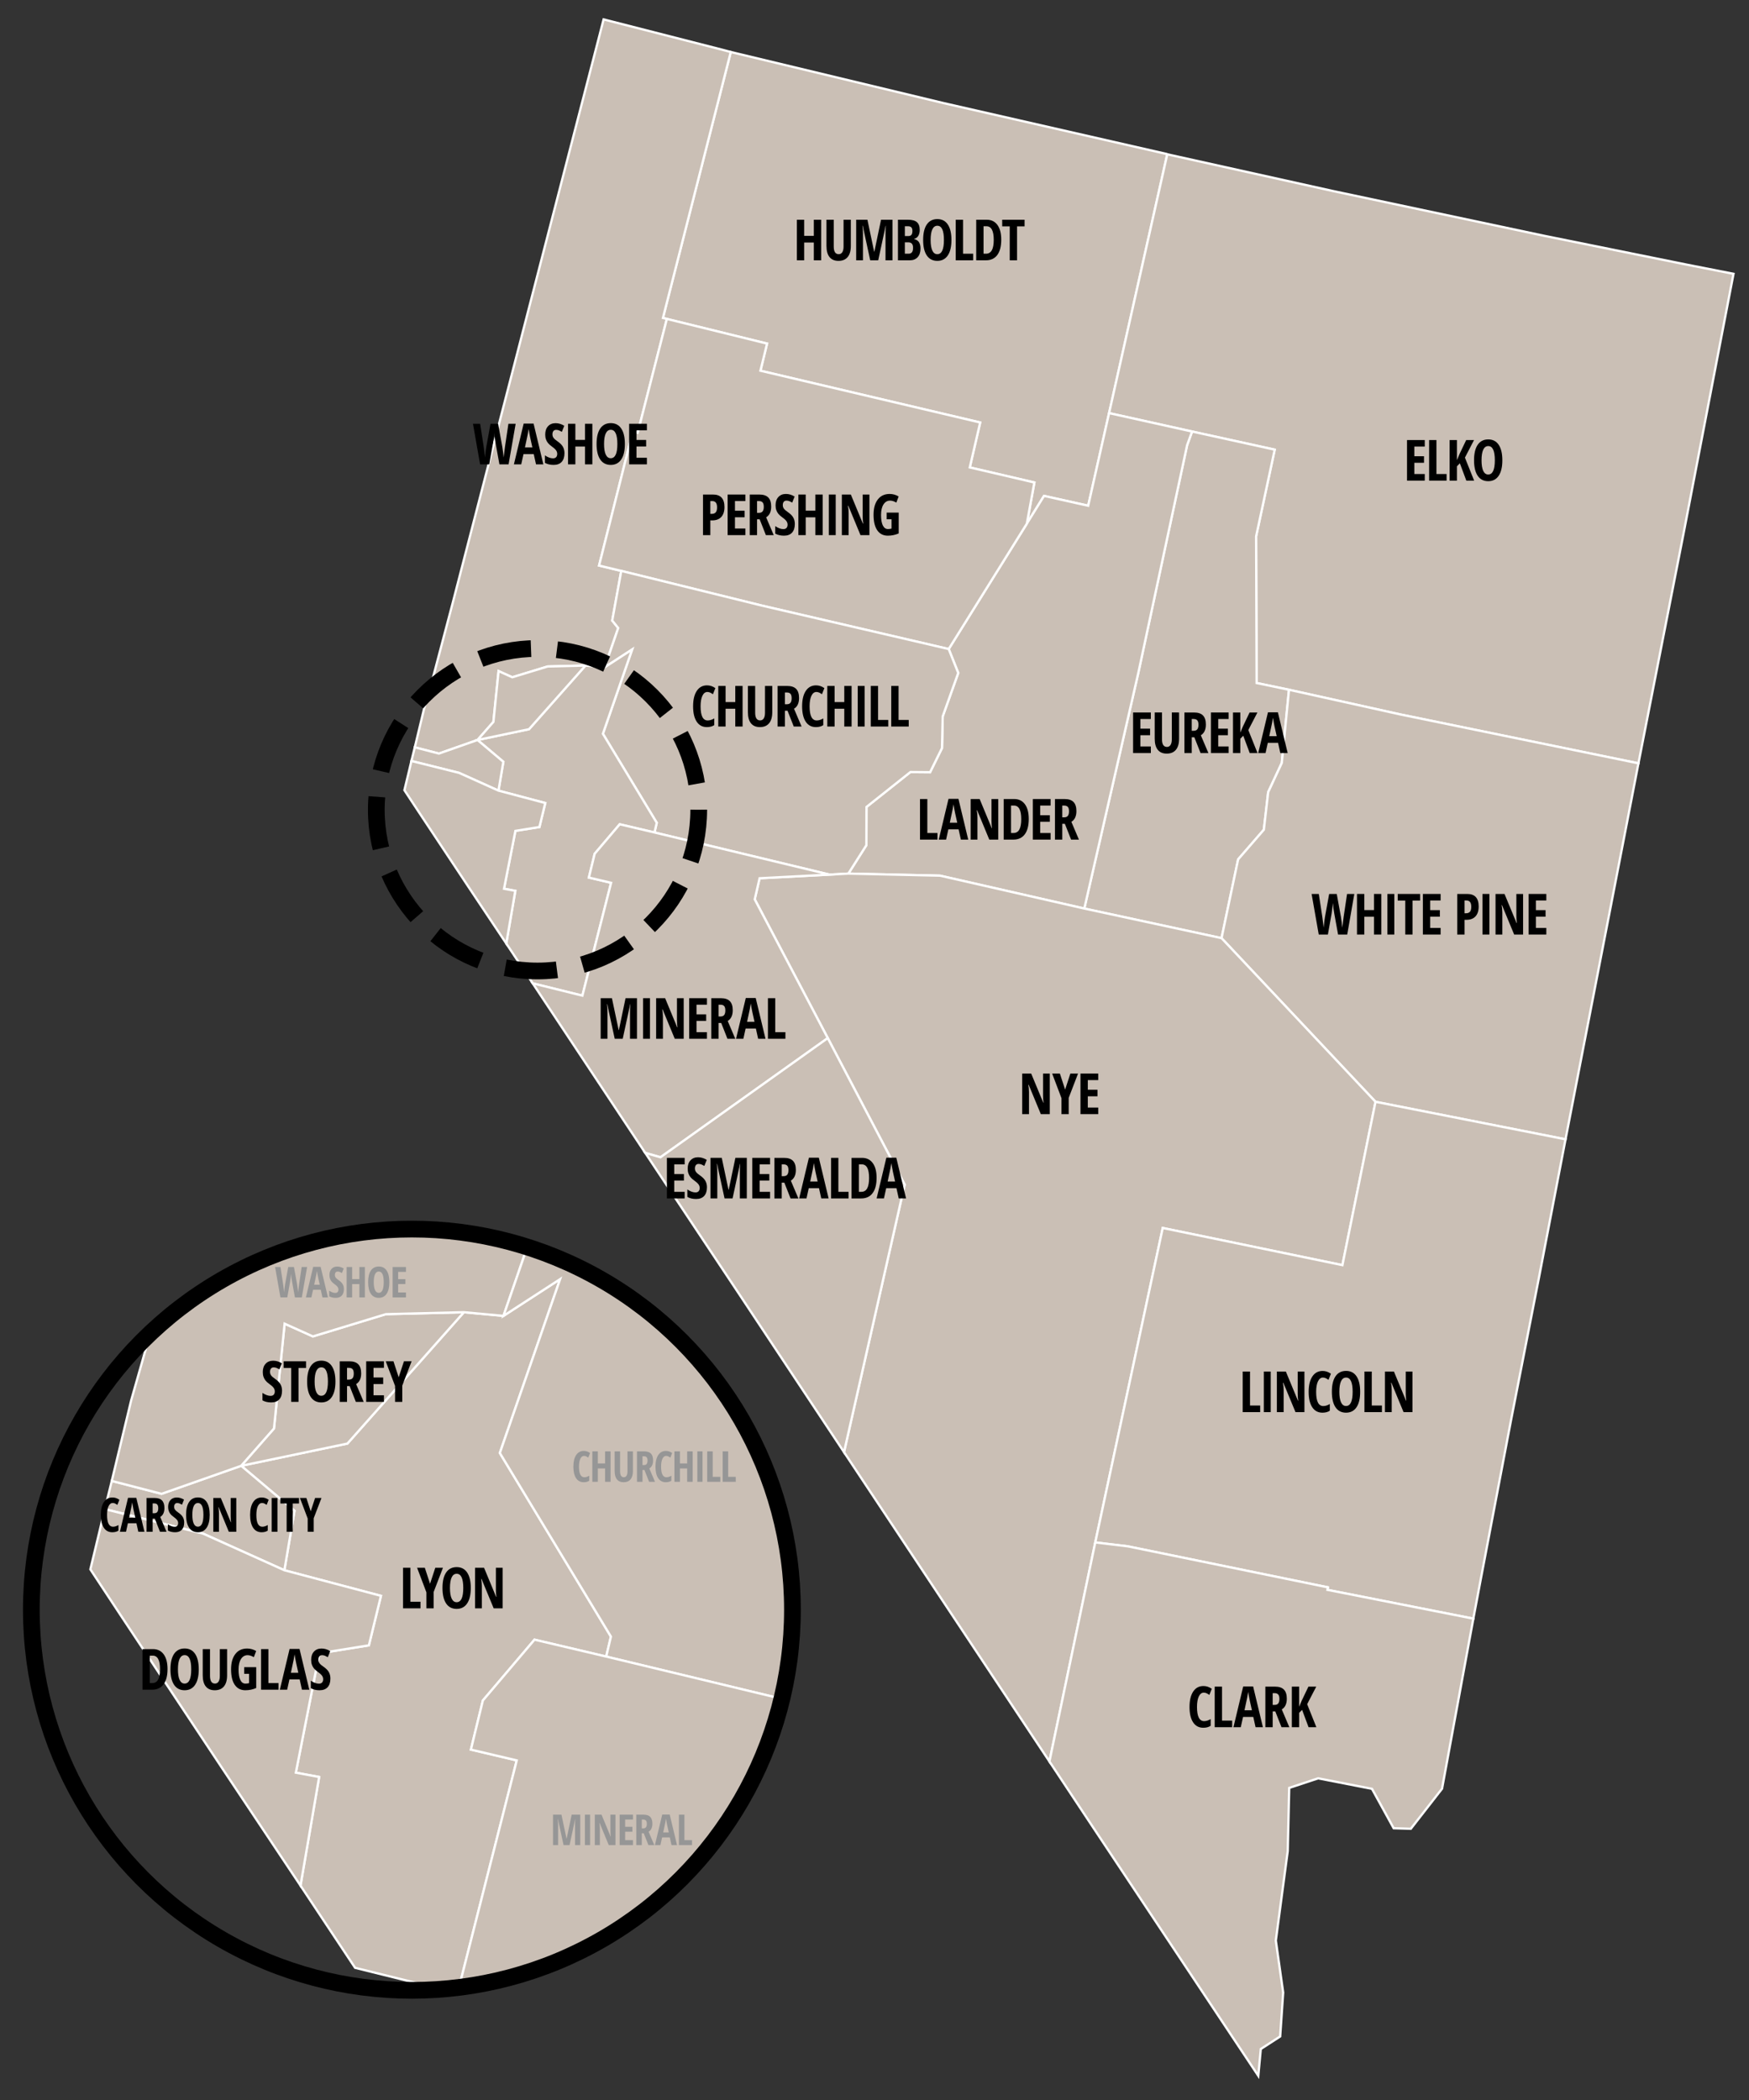 <svg version="1.1" id="Layer_1" xmlns="http://www.w3.org/2000/svg" xmlns:xlink="http://www.w3.org/1999/xlink" x="0px" y="0px"
					 width="768px" height="922px" viewBox="0 0 768 922" enable-background="new 0 0 768 922" xml:space="preserve">
				<rect x="0" y="0" width="768" height="922" fill="#333333" stroke="none"/>
				<polygon id="humboldt" fill="#CABFB5" points="487.005,181.357 477.831,222.02 458.438,217.7 450.883,229.899 454.204,211.818 425.835,205.2 
					430.406,185.477 333.912,162.741 336.821,150.84 292.821,140.013 291.101,139.583 320.888,22.825 414.453,45.29 511.82,67.486 
					512.55,67.733 "/>
				<polygon fill="none" stroke="#FFFFFF" stroke-miterlimit="10" points="487.005,181.357 477.831,222.02 458.438,217.7 
					450.883,229.899 454.204,211.818 425.835,205.2 430.406,185.477 333.912,162.741 336.821,150.84 292.821,140.013 291.101,139.583 
					320.888,22.825 414.453,45.29 511.82,67.486 512.55,67.733 "/>
				<polygon id="elko" fill="#CABFB5" points="741.016,116.248 761.193,120.209 739.303,233.975 719.455,335.101 614.916,313.65 566.002,302.81 
					551.801,299.847 551.568,235.449 559.73,197.4 523.448,189.444 487.006,181.357 512.551,67.733 585.188,83.836 677.698,103.443 "/>
				<polygon fill="none" stroke="#FFFFFF" stroke-miterlimit="10" points="741.016,116.248 761.193,120.209 739.303,233.975 
					719.455,335.101 614.916,313.65 566.002,302.81 551.801,299.847 551.568,235.449 559.73,197.4 523.448,189.444 487.006,181.357 
					512.551,67.733 585.188,83.836 677.698,103.443 "/>
				<polygon id="washoe" fill="#CABFB5" points="292.821,140.013 280.023,189.987 277.854,189.501 263.058,248.279 272.804,250.631 268.835,272.427 
					271.473,275.701 265.516,292.952 257.088,292.175 240.479,292.591 224.951,297.322 218.927,294.612 216.661,316.92 209.68,324.861 
					192.726,330.822 182.137,328.077 186.25,310.995 190.473,296.159 198.664,265.179 241.374,100.03 265.051,8.513 317.869,22.016 
					320.888,22.825 291.101,139.582 "/>
				<polygon fill="none" stroke="#FFFFFF" stroke-miterlimit="10" points="292.821,140.013 280.023,189.987 277.854,189.501 
					263.058,248.279 272.804,250.631 268.835,272.427 271.473,275.701 265.516,292.952 257.088,292.175 240.479,292.591 
					224.951,297.322 218.927,294.612 216.661,316.92 209.68,324.861 192.726,330.822 182.137,328.077 186.25,310.995 190.473,296.159 
					198.664,265.179 241.374,100.03 265.051,8.513 317.869,22.016 320.888,22.825 291.101,139.582 "/>
				<polygon id="eureka" fill="#CABFB5" points="566.001,302.81 562.846,334.938 556.87,347.76 554.965,364.252 543.674,377.268 536.389,411.85 
					476.124,398.855 499.861,295.31 521.276,195.408 523.448,189.444 559.73,197.4 551.569,235.449 551.8,299.847 "/>
				<polygon fill="none" stroke="#FFFFFF" stroke-miterlimit="10" points="566.001,302.81 562.846,334.938 556.87,347.76 
					554.965,364.252 543.674,377.268 536.389,411.85 476.124,398.855 499.861,295.31 521.276,195.408 523.448,189.444 559.73,197.4 
					551.569,235.449 551.8,299.847 "/>
				<polygon id="lander" fill="#CABFB5" points="523.449,189.444 521.276,195.408 499.861,295.309 476.125,398.854 412.783,384.419 372.517,383.518 
					380.435,371.034 380.485,354.252 399.762,338.935 408.406,339.01 413.647,328.384 413.949,314.493 420.767,295.426 416.58,284.931 
					450.883,229.899 458.438,217.7 477.831,222.02 487.006,181.357 "/>
				<polygon fill="none" stroke="#FFFFFF" stroke-miterlimit="10" points="523.449,189.444 521.276,195.408 499.861,295.309 
					476.125,398.854 412.783,384.419 372.517,383.518 380.435,371.034 380.485,354.252 399.762,338.935 408.406,339.01 413.647,328.384 
					413.949,314.493 420.767,295.426 416.58,284.931 450.883,229.899 458.438,217.7 477.831,222.02 487.006,181.357 "/>
				<polygon id="pershing" fill="#CABFB5" points="450.883,229.899 416.58,284.932 334.537,265.858 272.804,250.63 263.059,248.278 277.854,189.501 
					280.023,189.986 292.821,140.014 336.822,150.839 333.912,162.741 430.406,185.478 425.836,205.199 454.204,211.817 "/>
				<polygon fill="none" stroke="#FFFFFF" stroke-miterlimit="10" points="450.883,229.899 416.58,284.932 334.537,265.858 
					272.804,250.63 263.059,248.278 277.854,189.501 280.023,189.986 292.821,140.014 336.822,150.839 333.912,162.741 430.406,185.478 
					425.836,205.199 454.204,211.817 "/>
				<polygon id="white-pine" fill="#CABFB5" points="719.455,335.102 714.776,359.282 706.705,400.936 687.438,500.164 603.997,483.69 536.389,411.85 
					543.675,377.268 554.965,364.251 556.869,347.76 562.846,334.938 566.001,302.81 614.915,313.649 "/>
				<polygon fill="none" stroke="#FFFFFF" stroke-miterlimit="10" points="719.455,335.102 714.776,359.282 706.705,400.936 
					687.438,500.164 603.997,483.69 536.389,411.85 543.675,377.268 554.965,364.251 556.869,347.76 562.846,334.938 566.001,302.81 
					614.915,313.649 "/>
				<polygon id="churchill" fill="#CABFB5" points="416.58,284.931 420.767,295.426 413.949,314.493 413.647,328.384 408.406,339.01 399.762,338.935 
					380.485,354.252 380.435,371.034 372.517,383.519 364.25,383.957 287.382,365.459 288.386,361.209 264.74,322.132 277.573,285.132 
					265.517,292.952 271.473,275.701 268.835,272.426 272.804,250.63 334.537,265.858 "/>
				<polygon fill="none" stroke="#FFFFFF" stroke-miterlimit="10" points="416.58,284.931 420.767,295.426 413.949,314.493 
					413.647,328.384 408.406,339.01 399.762,338.935 380.485,354.252 380.435,371.034 372.517,383.519 364.25,383.957 287.382,365.459 
					288.386,361.209 264.74,322.132 277.573,285.132 265.517,292.952 271.473,275.701 268.835,272.426 272.804,250.63 334.537,265.858 
					"/>
				<polygon class="disable" fill="#CABFB5" points="287.381,365.459 272.121,361.861 261.128,374.804 258.581,385.253 268.339,387.554 255.734,437.09 
					233.934,431.694 222.305,414.194 226.276,391.084 221.314,390.162 226.314,364.761 236.861,363.067 239.432,352.533 
					218.875,347.088 221.024,334.435 209.68,324.861 232.292,320.127 257.088,292.175 265.517,292.952 277.572,285.133 264.739,322.133 
					288.386,361.209 "/>
				<polygon fill="none" stroke="#FFFFFF" stroke-miterlimit="10" points="287.381,365.459 272.121,361.861 261.128,374.804 
					258.581,385.253 268.339,387.554 255.734,437.09 233.934,431.694 222.305,414.194 226.276,391.084 221.314,390.162 226.314,364.761 
					236.861,363.067 239.432,352.533 218.875,347.088 221.024,334.435 209.68,324.861 232.292,320.127 257.088,292.175 265.517,292.952 
					277.572,285.133 264.739,322.133 288.386,361.209 "/>
				<polygon class="disable" fill="#CABFB5" points="209.68,324.861 216.661,316.92 218.927,294.613 224.951,297.322 240.479,292.591 257.088,292.175 
					232.293,320.127 "/>
				<polygon class="disable" fill="none" stroke="#FFFFFF" stroke-miterlimit="10" points="209.68,324.861 216.661,316.92 218.927,294.613 
					224.951,297.322 240.479,292.591 257.088,292.175 232.293,320.127 "/>
				<polygon class="disable" fill="#CABFB5" points="218.875,347.088 201.558,339.289 180.655,334.077 182.138,328.077 192.727,330.822 209.681,324.86 
					221.024,334.436 "/>
				<polygon class="disable" fill="none" stroke="#FFFFFF" stroke-miterlimit="10" points="218.875,347.088 201.558,339.289 180.655,334.077 
					182.138,328.077 192.727,330.822 209.681,324.86 221.024,334.436 "/>
				<polygon id="nye" fill="#CABFB5" points="476.125,398.854 536.389,411.85 603.998,483.69 589.468,555.4 510.565,539.092 480.939,677.135 
					460.815,773.298 370.614,637.493 397.238,520.064 363.478,455.732 331.407,394.806 333.54,385.561 364.25,383.958 372.517,383.518 
					412.782,384.418 "/>
				<polygon fill="none" stroke="#FFFFFF" stroke-miterlimit="10" points="476.125,398.854 536.389,411.85 603.998,483.69 
					589.468,555.4 510.565,539.092 480.939,677.135 460.815,773.298 370.614,637.493 397.238,520.064 363.478,455.732 331.407,394.806 
					333.54,385.561 364.25,383.958 372.517,383.518 412.782,384.418 "/>
				<polygon class="disable" fill="#CABFB5" points="218.875,347.088 239.432,352.533 236.86,363.066 226.314,364.761 221.314,390.163 226.276,391.084 
					222.306,414.194 205.493,388.998 183.97,356.572 177.579,346.893 179.428,339.217 180.655,334.077 201.558,339.289 "/>
				<polygon class="disable" fill="none" stroke="#FFFFFF" stroke-miterlimit="10" points="218.875,347.088 239.432,352.533 236.86,363.066 
					226.314,364.761 221.314,390.163 226.276,391.084 222.306,414.194 205.493,388.998 183.97,356.572 177.579,346.893 179.428,339.217 
					180.655,334.077 201.558,339.289 "/>
				<polygon id="mineral" fill="#CABFB5" points="364.25,383.957 333.54,385.56 331.407,394.805 363.478,455.732 290.025,508.047 283.343,506.133 
					233.933,431.694 255.735,437.09 268.339,387.554 258.581,385.253 261.129,374.804 272.121,361.861 287.382,365.459 "/>
				<polygon fill="none" stroke="#FFFFFF" stroke-miterlimit="10" points="364.25,383.957 333.54,385.56 331.407,394.805 
					363.478,455.732 290.025,508.047 283.343,506.133 233.933,431.694 255.735,437.09 268.339,387.554 258.581,385.253 261.129,374.804 
					272.121,361.861 287.382,365.459 "/>
				<polygon id="lincoln" fill="#CABFB5" points="687.438,500.163 685.135,512.144 675.775,560.829 663.559,623.174 650.355,692.546 646.952,710.595 
					582.885,697.947 583.104,696.853 495.18,678.839 480.939,677.134 510.566,539.091 589.468,555.401 603.997,483.69 "/>
				<polygon fill="none" stroke="#FFFFFF" stroke-miterlimit="10" points="687.438,500.163 685.135,512.144 675.775,560.829 
					663.559,623.174 650.355,692.546 646.952,710.595 582.885,697.947 583.104,696.853 495.18,678.839 480.939,677.134 510.566,539.091 
					589.468,555.401 603.997,483.69 "/>
				<polygon id="esmeralda" fill="#CABFB5" points="370.614,637.493 324.254,567.621 283.343,506.134 290.025,508.048 363.478,455.732 397.238,520.064 
					"/>
				<polygon fill="none" stroke="#FFFFFF" stroke-miterlimit="10" points="370.614,637.493 324.254,567.621 283.343,506.134 
					290.025,508.048 363.478,455.732 397.238,520.064 "/>
				<polygon id="clark" fill="#CABFB5" points="646.953,710.595 633.213,785.239 619.495,802.839 611.979,802.609 602.445,785.304 578.803,780.694 
					566.103,784.899 565.448,812.667 560.221,851.911 563.451,874.734 562.134,894.018 553.628,899.52 552.526,911.29 478.28,799.645 
					460.815,773.297 480.939,677.134 495.18,678.839 583.104,696.853 582.885,697.947 "/>
				<polygon fill="none" stroke="#FFFFFF" stroke-miterlimit="10" points="646.953,710.595 633.213,785.239 619.495,802.839 
					611.979,802.609 602.445,785.304 578.803,780.694 566.103,784.899 565.448,812.667 560.221,851.911 563.451,874.734 
					562.134,894.018 553.628,899.52 552.526,911.29 478.28,799.645 460.815,773.297 480.939,677.134 495.18,678.839 583.104,696.853 
					582.885,697.947 "/>
				<g>
					<defs>
						<rect id="SVGID_1_" width="768" height="922"/>
					</defs>
					<clipPath id="SVGID_2_">
						<use xlink:href="#SVGID_1_"  overflow="visible"/>
					</clipPath>
					
						<circle clip-path="url(#SVGID_2_)" fill="none" stroke="#000000" stroke-width="7.34" stroke-miterlimit="10" stroke-dasharray="22.81,11.405" cx="236.027" cy="355.483" r="70.789"/>
					<polygon id="lyon" clip-path="url(#SVGID_2_)" fill="#CABFB5" points="266.19,727.244 234.709,719.822 212.033,746.521 206.777,768.077 
						226.908,772.823 200.906,875.009 155.932,863.879 131.947,827.779 140.138,780.106 129.903,778.203 140.217,725.806 
						161.972,722.31 167.276,700.579 124.871,689.349 129.304,663.246 105.902,643.495 152.549,633.73 203.699,576.068 221.086,577.671 
						245.956,561.54 219.482,637.867 268.262,718.478 	"/>
					<polygon clip-path="url(#SVGID_2_)" fill="none" stroke="#FFFFFF" stroke-miterlimit="10" points="266.19,727.244 234.709,719.822 
						212.033,746.521 206.777,768.077 226.908,772.823 200.906,875.009 155.932,863.879 131.947,827.779 140.138,780.106 
						129.903,778.203 140.217,725.806 161.972,722.31 167.276,700.579 124.871,689.349 129.304,663.246 105.902,643.495 152.549,633.73 
						203.699,576.068 221.086,577.671 245.956,561.54 219.482,637.867 268.262,718.478 	"/>
					<polygon id="storey" clip-path="url(#SVGID_2_)" fill="#CABFB5" points="105.902,643.495 120.304,627.114 124.977,581.097 137.404,586.687 
						169.437,576.927 203.699,576.068 152.549,633.73 	"/>
					<polygon clip-path="url(#SVGID_2_)" fill="none" stroke="#FFFFFF" stroke-miterlimit="10" points="105.902,643.495 
						120.304,627.114 124.977,581.097 137.404,586.687 169.437,576.927 203.699,576.068 152.549,633.73 	"/>
					<polygon id="carson-city" clip-path="url(#SVGID_2_)" fill="#CABFB5" points="124.871,689.348 89.147,673.257 46.026,662.508 49.085,650.131 
						70.928,655.793 105.902,643.495 129.304,663.246 	"/>
					<polygon clip-path="url(#SVGID_2_)" fill="none" stroke="#FFFFFF" stroke-miterlimit="10" points="124.871,689.348 89.147,673.257 
						46.026,662.508 49.085,650.131 70.928,655.793 105.902,643.495 129.304,663.246 	"/>
					<polygon id="douglas" clip-path="url(#SVGID_2_)" fill="#CABFB5" points="124.871,689.348 167.276,700.58 161.973,722.309 140.217,725.805 
						129.903,778.204 140.138,780.105 131.947,827.778 97.263,775.801 52.864,708.912 39.681,688.942 43.495,673.109 46.026,662.508 
						89.147,673.257 	"/>
					<polygon clip-path="url(#SVGID_2_)" fill="none" stroke="#FFFFFF" stroke-miterlimit="10" points="124.871,689.348 167.276,700.58 
						161.973,722.309 140.217,725.805 129.903,778.204 140.138,780.105 131.947,827.778 97.263,775.801 52.864,708.912 39.681,688.942 
						43.495,673.109 46.026,662.508 89.147,673.257 	"/>
					<path clip-path="url(#SVGID_2_)" fill="#CABFB5" d="M49.084,650.131l21.843,5.661l34.974-12.297l14.402-16.381l4.673-46.018
						l12.427,5.589l32.033-9.759l34.263-0.859l17.386,1.604l10.45-30.266c-15.986-5.082-33.004-7.845-50.673-7.845
						c-44.523,0-84.947,17.447-114.898,45.834l-8.396,29.497L49.084,650.131z"/>
					<path clip-path="url(#SVGID_2_)" fill="none" stroke="#FFFFFF" stroke-miterlimit="10" d="M49.084,650.131l21.843,5.661
						l34.974-12.297l14.402-16.381l4.673-46.018l12.427,5.589l32.033-9.759l34.263-0.859l17.386,1.604l10.45-30.266
						c-15.986-5.082-33.004-7.845-50.673-7.845c-44.523,0-84.947,17.447-114.898,45.834l-8.396,29.497L49.084,650.131z"/>
					<path clip-path="url(#SVGID_2_)" fill="#CABFB5" d="M245.956,561.54l-26.473,76.326l48.78,80.61l-2.073,8.768l77.122,18.56
						c3.015-12.56,4.655-25.654,4.655-39.139c0-74.62-48.92-137.797-116.432-159.259l-10.449,30.265L245.956,561.54z"/>
					<path clip-path="url(#SVGID_2_)" fill="none" stroke="#FFFFFF" stroke-miterlimit="10" d="M245.956,561.54l-26.473,76.326
						l48.78,80.61l-2.073,8.768l77.122,18.56c3.015-12.56,4.655-25.654,4.655-39.139c0-74.62-48.92-137.797-116.432-159.259
						l-10.449,30.265L245.956,561.54z"/>
					<path clip-path="url(#SVGID_2_)" fill="#CABFB5" d="M234.709,719.822l-22.676,26.699l-5.256,21.555l20.13,4.746l-25.349,99.626
						c69.469-8.588,125.7-59.776,141.754-126.645l-77.122-18.561L234.709,719.822z"/>
					<path clip-path="url(#SVGID_2_)" fill="none" stroke="#FFFFFF" stroke-miterlimit="10" d="M234.709,719.822l-22.676,26.699
						l-5.256,21.555l20.13,4.746l-25.349,99.626c69.469-8.588,125.7-59.776,141.754-126.645l-77.122-18.561L234.709,719.822z"/>
					
						<circle clip-path="url(#SVGID_2_)" fill="none" stroke="#000000" stroke-width="7.34" stroke-miterlimit="10" cx="180.863" cy="706.665" r="167.104"/>
				</g>
				<g data-name="elko" class="name-text">
					<polygon points="625.623,211.001 617.833,211.001 617.833,193.184 625.623,193.184 625.623,196.047 621.048,196.047 
						621.048,200.289 625.292,200.289 625.292,203.166 621.048,203.166 621.048,208.102 625.623,208.102 "/>
					<polygon points="627.536,211.001 627.536,193.184 630.751,193.184 630.751,208.102 635.208,208.102 635.208,211.001 "/>
					<polygon points="647.304,211.001 643.875,211.001 641.038,203.385 639.749,204.712 639.749,211.001 636.533,211.001 
						636.533,193.184 639.749,193.184 639.749,202.02 640.872,199.351 643.816,193.184 647.256,193.184 643.261,200.897 "/>
					<path clip-path="url(#SVGID_4_)" d="M659.69,202.068c0,2.95-0.536,5.216-1.608,6.801c-1.071,1.584-2.604,2.376-4.599,2.376
						c-2.002,0-3.538-0.79-4.61-2.37c-1.071-1.58-1.607-3.857-1.607-6.831c0-2.95,0.536-5.21,1.607-6.783
						c1.072-1.572,2.617-2.358,4.635-2.358c1.993,0,3.523,0.79,4.587,2.371C659.158,196.854,659.69,199.119,659.69,202.068
						M650.552,202.068c0,2.031,0.248,3.579,0.745,4.644c0.496,1.064,1.226,1.596,2.187,1.596c1.939,0,2.908-2.08,2.908-6.24
						s-0.961-6.24-2.884-6.24c-0.977,0-1.715,0.531-2.211,1.591C650.8,198.479,650.552,200.029,650.552,202.068"/>
				</g>
				<g data-name="humboldt" class="name-text">
					<polygon clip-path="url(#SVGID_4_)" points="360.575,114.281 357.359,114.281 357.359,106.469 353.115,106.469 353.115,114.281 
						349.9,114.281 349.9,96.463 353.115,96.463 353.115,103.544 357.359,103.544 357.359,96.463 360.575,96.463 	"/>
					<path clip-path="url(#SVGID_4_)" d="M373.607,96.463v11.53c0,2.12-0.466,3.739-1.396,4.856c-0.929,1.117-2.273,1.676-4.031,1.676
						c-1.718,0-3.026-0.554-3.925-1.664c-0.898-1.108-1.347-2.748-1.347-4.917V96.463h3.192v11.725c0,2.267,0.729,3.4,2.187,3.4
						c0.677,0,1.202-0.289,1.572-0.865c0.37-0.577,0.556-1.397,0.556-2.462V96.463H373.607z"/>
					<path clip-path="url(#SVGID_4_)" d="M382.121,114.281l-3.287-15.173h-0.13c0.149,1.17,0.225,2.242,0.225,3.217v11.956h-2.979
						V96.463h4.942l2.955,14.004h0.094l2.932-14.004h5.013v17.818h-3.05v-12.078c0-0.999,0.055-2.023,0.165-3.071h-0.095l-3.274,15.149
						H382.121z"/>
					<path clip-path="url(#SVGID_4_)" d="M394.3,96.463h4.409c1.797,0,3.105,0.36,3.925,1.079c0.819,0.719,1.229,1.862,1.229,3.431
						c0,1.031-0.217,1.895-0.65,2.59c-0.434,0.694-1.024,1.115-1.773,1.261v0.122c0.978,0.252,1.683,0.723,2.115,1.413
						c0.435,0.691,0.651,1.609,0.651,2.755c0,1.616-0.42,2.882-1.259,3.796c-0.84,0.914-1.988,1.371-3.446,1.371H394.3V96.463z
						 M397.326,103.629h1.479c0.677,0,1.153-0.187,1.43-0.56c0.275-0.374,0.413-0.93,0.413-1.67c0-0.739-0.157-1.269-0.473-1.59
						s-0.812-0.482-1.489-0.482h-1.359V103.629z M397.326,106.396v4.985h1.619c0.67,0,1.168-0.212,1.495-0.634s0.491-1.077,0.491-1.962
						c0-1.593-0.678-2.389-2.033-2.389H397.326z"/>
					<path clip-path="url(#SVGID_4_)" d="M417.786,105.348c0,2.95-0.536,5.216-1.608,6.801c-1.071,1.584-2.604,2.376-4.599,2.376
						c-2.002,0-3.538-0.79-4.61-2.37c-1.071-1.58-1.607-3.857-1.607-6.831c0-2.95,0.536-5.21,1.607-6.783
						c1.072-1.572,2.617-2.358,4.635-2.358c1.993,0,3.523,0.79,4.587,2.371C417.254,100.134,417.786,102.399,417.786,105.348
						 M408.647,105.348c0,2.031,0.248,3.579,0.745,4.644c0.496,1.064,1.226,1.596,2.187,1.596c1.939,0,2.908-2.08,2.908-6.24
						s-0.961-6.24-2.884-6.24c-0.977,0-1.715,0.531-2.211,1.591C408.896,101.759,408.647,103.309,408.647,105.348"/>
					<polygon clip-path="url(#SVGID_4_)" points="419.665,114.281 419.665,96.463 422.88,96.463 422.88,111.381 427.337,111.381 
						427.337,114.281 	"/>
					<path clip-path="url(#SVGID_4_)" d="M439.658,105.202c0,2.941-0.581,5.19-1.744,6.745c-1.162,1.557-2.835,2.334-5.019,2.334h-4.231
						V96.463h4.622c2.011,0,3.574,0.766,4.693,2.297C439.099,100.292,439.658,102.439,439.658,105.202 M436.359,105.299
						c0-3.981-1.063-5.972-3.191-5.972h-1.289v12.054h1.041c1.174,0,2.041-0.506,2.601-1.518
						C436.08,108.852,436.359,107.331,436.359,105.299"/>
					<polygon clip-path="url(#SVGID_4_)" points="446.588,114.281 443.384,114.281 443.384,99.376 440.074,99.376 440.074,96.463 
						449.898,96.463 449.898,99.376 446.588,99.376 	"/>
				</g>
				<g data-name="pershing" class="name-text">
					<path clip-path="url(#SVGID_4_)" d="M318.119,222.587c0,1.894-0.464,3.346-1.39,4.358c-0.926,1.011-2.264,1.517-4.013,1.517h-0.804
						v6.459h-3.216v-17.818h4.386C316.44,217.103,318.119,218.931,318.119,222.587 M311.912,225.586h0.615
						c0.788,0,1.375-0.224,1.761-0.67c0.386-0.447,0.579-1.179,0.579-2.194c0-0.934-0.177-1.627-0.532-2.078
						c-0.354-0.451-0.902-0.677-1.643-0.677h-0.78V225.586z"/>
					<polygon clip-path="url(#SVGID_4_)" points="327.299,234.921 319.508,234.921 319.508,217.104 327.299,217.104 327.299,219.967 
						322.724,219.967 322.724,224.208 326.968,224.208 326.968,227.085 322.724,227.085 322.724,232.021 327.299,232.021 	"/>
					<path clip-path="url(#SVGID_4_)" d="M332.428,227.987v6.935h-3.216v-17.819h4.209c1.781,0,3.095,0.435,3.943,1.304
						c0.847,0.87,1.271,2.199,1.271,3.986c0,2.251-0.738,3.823-2.211,4.717l3.321,7.812h-3.44l-2.731-6.935H332.428z M332.428,225.135
						h0.827c0.757,0,1.301-0.221,1.632-0.664c0.331-0.443,0.496-1.103,0.496-1.981c0-0.91-0.175-1.558-0.526-1.943
						c-0.35-0.386-0.892-0.579-1.625-0.579h-0.804V225.135z"/>
					<path clip-path="url(#SVGID_4_)" d="M349.012,230.01c0,1.666-0.408,2.941-1.223,3.827c-0.816,0.885-1.992,1.328-3.529,1.328
						c-1.505,0-2.786-0.304-3.842-0.914v-3.278c1.292,0.87,2.478,1.304,3.559,1.304c0.613,0,1.076-0.175,1.389-0.524
						c0.31-0.349,0.466-0.825,0.466-1.426c0-0.593-0.185-1.135-0.554-1.627c-0.371-0.492-0.983-1.038-1.834-1.639
						c-0.741-0.529-1.302-1.034-1.684-1.518c-0.383-0.483-0.678-1.025-0.887-1.627c-0.209-0.601-0.313-1.3-0.313-2.096
						c0-1.527,0.411-2.738,1.235-3.632c0.823-0.893,1.93-1.341,3.317-1.341c1.324,0,2.595,0.383,3.818,1.146l-1.064,2.657
						c-0.379-0.227-0.774-0.431-1.188-0.609c-0.414-0.179-0.857-0.268-1.33-0.268c-0.52,0-0.92,0.176-1.201,0.529
						c-0.28,0.354-0.418,0.835-0.418,1.445c0,0.601,0.166,1.125,0.502,1.572c0.334,0.447,0.92,0.955,1.756,1.524
						c1.127,0.78,1.912,1.576,2.357,2.388C348.789,228.044,349.012,228.97,349.012,230.01"/>
					<polygon clip-path="url(#SVGID_4_)" points="361.253,234.921 358.037,234.921 358.037,227.109 353.793,227.109 353.793,234.921 
						350.578,234.921 350.578,217.104 353.793,217.104 353.793,224.185 358.037,224.185 358.037,217.104 361.253,217.104 	"/>
					<rect x="363.938" y="217.103" clip-path="url(#SVGID_4_)" width="3.026" height="17.818"/>
					<path clip-path="url(#SVGID_4_)" d="M381.768,234.921h-3.925l-5.344-12.907h-0.153c0.196,0.984,0.295,2.04,0.295,3.169v9.738
						h-2.978v-17.818h3.948l5.296,12.773h0.13c-0.15-0.854-0.225-1.87-0.225-3.047v-9.726h2.956V234.921z"/>
					<path clip-path="url(#SVGID_4_)" d="M389.343,225.037h5.285v9.141c-1.498,0.658-3.09,0.987-4.776,0.987
						c-2.01,0-3.557-0.788-4.641-2.364c-1.083-1.577-1.625-3.847-1.625-6.813c0-2.86,0.62-5.098,1.862-6.716
						c1.241-1.616,2.977-2.425,5.206-2.425c1.38,0,2.696,0.366,3.949,1.097l-1.017,2.706c-0.978-0.585-1.892-0.878-2.742-0.878
						c-1.222,0-2.188,0.563-2.902,1.688c-0.714,1.126-1.07,2.659-1.07,4.601c0,1.999,0.258,3.53,0.774,4.595
						c0.517,1.064,1.267,1.596,2.252,1.596c0.521,0,1.049-0.069,1.584-0.207v-4.083h-2.14V225.037z"/>
				</g>
				<g data-name="white-pine" class="name-text">
					<path clip-path="url(#SVGID_4_)" d="M591.579,410.267h-4.021l-1.689-9.335c-0.261-1.276-0.445-2.783-0.556-4.522l-0.095,0.902
						l-0.485,3.668l-1.643,9.287h-4.02l-3.133-17.818h3.156l1.548,10.054c0.15,1.008,0.352,2.589,0.604,4.742
						c0.197-2.178,0.383-3.734,0.556-4.668l1.845-10.128h3.334l1.844,10.128c0.244,1.503,0.438,3.067,0.579,4.692
						c0.276-2.405,0.477-3.993,0.604-4.766l1.501-10.054h3.18L591.579,410.267z"/>
					<polygon clip-path="url(#SVGID_4_)" points="606.539,410.267 603.323,410.267 603.323,402.455 599.079,402.455 599.079,410.267 
						595.864,410.267 595.864,392.449 599.079,392.449 599.079,399.53 603.323,399.53 603.323,392.449 606.539,392.449 	"/>
					<rect x="609.225" y="392.449" clip-path="url(#SVGID_4_)" width="3.026" height="17.818"/>
					<polygon clip-path="url(#SVGID_4_)" points="620.268,410.267 617.063,410.267 617.063,395.362 613.754,395.362 613.754,392.449 
						623.578,392.449 623.578,395.362 620.268,395.362 	"/>
					<polygon clip-path="url(#SVGID_4_)" points="632.587,410.267 624.797,410.267 624.797,392.449 632.587,392.449 632.587,395.313 
						628.012,395.313 628.012,399.554 632.256,399.554 632.256,402.431 628.012,402.431 628.012,407.367 632.587,407.367 	"/>
					<path clip-path="url(#SVGID_4_)" d="M649.299,397.933c0,1.894-0.463,3.346-1.39,4.358c-0.926,1.011-2.264,1.517-4.013,1.517h-0.805
						v6.459h-3.215v-17.818h4.386C647.62,392.449,649.299,394.276,649.299,397.933 M643.092,400.932h0.615
						c0.788,0,1.375-0.224,1.762-0.67c0.386-0.447,0.579-1.179,0.579-2.194c0-0.934-0.178-1.627-0.532-2.078
						c-0.354-0.451-0.902-0.677-1.644-0.677h-0.78V400.932z"/>
					<rect x="650.974" y="392.449" clip-path="url(#SVGID_4_)" width="3.026" height="17.818"/>
					<path clip-path="url(#SVGID_4_)" d="M668.803,410.267h-3.925l-5.345-12.907h-0.152c0.195,0.984,0.295,2.04,0.295,3.169v9.738
						h-2.979v-17.818h3.948l5.296,12.773h0.13c-0.149-0.854-0.225-1.87-0.225-3.047v-9.726h2.956V410.267z"/>
					<polygon clip-path="url(#SVGID_4_)" points="679.001,410.267 671.211,410.267 671.211,392.449 679.001,392.449 679.001,395.313 
						674.426,395.313 674.426,399.554 678.67,399.554 678.67,402.431 674.426,402.431 674.426,407.367 679.001,407.367 	"/>
				</g>
				<g data-name="churchill" class="name-text">
					<path clip-path="url(#SVGID_4_)" d="M310.61,303.78c-0.922,0-1.649,0.557-2.181,1.669c-0.532,1.114-0.798,2.662-0.798,4.644
						c0,4.127,1.044,6.191,3.132,6.191c0.915,0,1.872-0.3,2.873-0.901v2.949c-0.843,0.577-1.923,0.865-3.239,0.865
						c-1.947,0-3.442-0.798-4.486-2.395c-1.045-1.596-1.567-3.841-1.567-6.733c0-2.893,0.538-5.147,1.614-6.765
						c1.076-1.616,2.571-2.425,4.486-2.425c0.631,0,1.236,0.09,1.815,0.268c0.579,0.179,1.2,0.492,1.862,0.939l-1.064,2.694
						c-0.355-0.252-0.733-0.482-1.135-0.689S311.083,303.78,310.61,303.78"/>
					<polygon clip-path="url(#SVGID_4_)" points="326.076,318.953 322.861,318.953 322.861,311.141 318.617,311.141 318.617,318.953 
						315.401,318.953 315.401,301.135 318.617,301.135 318.617,308.216 322.861,308.216 322.861,301.135 326.076,301.135 	"/>
					<path clip-path="url(#SVGID_4_)" d="M339.107,301.135v11.53c0,2.12-0.465,3.739-1.395,4.856c-0.93,1.117-2.274,1.676-4.031,1.676
						c-1.719,0-3.027-0.554-3.925-1.664c-0.899-1.108-1.348-2.748-1.348-4.917v-11.481h3.192v11.725c0,2.267,0.729,3.4,2.187,3.4
						c0.678,0,1.202-0.289,1.572-0.865c0.371-0.577,0.556-1.398,0.556-2.462v-11.798H339.107z"/>
					<path clip-path="url(#SVGID_4_)" d="M344.664,312.019v6.935h-3.215v-17.819h4.209c1.781,0,3.096,0.435,3.942,1.304
						c0.847,0.87,1.271,2.199,1.271,3.986c0,2.251-0.736,3.823-2.211,4.717l3.322,7.812h-3.439l-2.731-6.935H344.664z M344.664,309.167
						h0.828c0.756,0,1.301-0.221,1.631-0.664c0.332-0.443,0.498-1.103,0.498-1.981c0-0.91-0.176-1.558-0.527-1.943
						c-0.35-0.386-0.893-0.579-1.625-0.579h-0.805V309.167z"/>
					<path clip-path="url(#SVGID_4_)" d="M358.482,303.78c-0.922,0-1.649,0.557-2.182,1.669c-0.531,1.114-0.797,2.662-0.797,4.644
						c0,4.127,1.043,6.191,3.132,6.191c0.914,0,1.872-0.3,2.873-0.901v2.949c-0.843,0.577-1.922,0.865-3.239,0.865
						c-1.947,0-3.442-0.798-4.486-2.395c-1.045-1.596-1.567-3.841-1.567-6.733c0-2.893,0.538-5.147,1.614-6.765
						c1.076-1.616,2.571-2.425,4.486-2.425c0.631,0,1.235,0.09,1.815,0.268c0.58,0.179,1.2,0.492,1.862,0.939l-1.064,2.694
						c-0.354-0.252-0.733-0.482-1.135-0.689S358.956,303.78,358.482,303.78"/>
					<polygon clip-path="url(#SVGID_4_)" points="373.948,318.953 370.732,318.953 370.732,311.141 366.488,311.141 366.488,318.953 
						363.273,318.953 363.273,301.135 366.488,301.135 366.488,308.216 370.732,308.216 370.732,301.135 373.948,301.135 	"/>
					<rect x="376.634" y="301.135" clip-path="url(#SVGID_4_)" width="3.026" height="17.818"/>
					<polygon clip-path="url(#SVGID_4_)" points="382.357,318.953 382.357,301.135 385.572,301.135 385.572,316.053 390.029,316.053 
						390.029,318.953 	"/>
					<polygon clip-path="url(#SVGID_4_)" points="391.355,318.953 391.355,301.135 394.57,301.135 394.57,316.053 399.027,316.053 
						399.027,318.953 	"/>
				</g>
				<g data-name="lander" class="name-text">
					<polygon clip-path="url(#SVGID_4_)" points="403.982,368.596 403.982,350.778 407.197,350.778 407.197,365.696 411.654,365.696 
						411.654,368.596 	"/>
					<path clip-path="url(#SVGID_4_)" d="M421.927,368.597l-0.993-4.497h-4.504l-0.993,4.497h-3.216l4.279-17.892h4.362l4.292,17.892
						H421.927z M420.33,361.162l-0.922-4.144c-0.055-0.252-0.179-0.883-0.372-1.895c-0.193-1.011-0.31-1.688-0.349-2.029
						c-0.103,0.699-0.232,1.469-0.391,2.31c-0.157,0.841-0.567,2.76-1.229,5.758H420.33z"/>
					<path clip-path="url(#SVGID_4_)" d="M438.332,368.596h-3.925l-5.345-12.907h-0.152c0.196,0.984,0.295,2.04,0.295,3.169v9.738
						h-2.979v-17.818h3.948l5.296,12.773h0.13c-0.149-0.854-0.225-1.87-0.225-3.047v-9.726h2.956V368.596z"/>
					<path clip-path="url(#SVGID_4_)" d="M451.734,359.517c0,2.941-0.581,5.19-1.744,6.745c-1.162,1.557-2.835,2.334-5.019,2.334h-4.231
						v-17.818h4.622c2.01,0,3.574,0.766,4.693,2.297C451.175,354.607,451.734,356.754,451.734,359.517 M448.436,359.614
						c0-3.981-1.063-5.972-3.191-5.972h-1.289v12.054h1.041c1.174,0,2.041-0.506,2.601-1.518
						C448.156,363.167,448.436,361.646,448.436,359.614"/>
					<polygon clip-path="url(#SVGID_4_)" points="461.324,368.596 453.534,368.596 453.534,350.778 461.324,350.778 461.324,353.642 
						456.749,353.642 456.749,357.883 460.993,357.883 460.993,360.76 456.749,360.76 456.749,365.696 461.324,365.696 	"/>
					<path clip-path="url(#SVGID_4_)" d="M466.452,361.662v6.935h-3.215v-17.819h4.208c1.781,0,3.096,0.435,3.942,1.304
						c0.848,0.87,1.271,2.199,1.271,3.986c0,2.251-0.737,3.823-2.211,4.717l3.322,7.812h-3.44l-2.731-6.935H466.452z M466.452,358.81
						h0.828c0.756,0,1.3-0.221,1.631-0.664c0.331-0.443,0.497-1.103,0.497-1.981c0-0.91-0.176-1.558-0.526-1.943
						c-0.351-0.386-0.893-0.579-1.625-0.579h-0.805V358.81z"/>
				</g>
				<g data-name="eureka" class="name-text">
					<polygon clip-path="url(#SVGID_4_)" points="505.34,330.6 497.55,330.6 497.55,312.782 505.34,312.782 505.34,315.646 
						500.765,315.646 500.765,319.887 505.009,319.887 505.009,322.764 500.765,322.764 500.765,327.7 505.34,327.7 	"/>
					<path clip-path="url(#SVGID_4_)" d="M517.743,312.781v11.53c0,2.12-0.466,3.739-1.396,4.856c-0.93,1.117-2.273,1.676-4.031,1.676
						c-1.718,0-3.026-0.554-3.925-1.664c-0.898-1.108-1.348-2.748-1.348-4.917v-11.481h3.192v11.725c0,2.267,0.729,3.4,2.187,3.4
						c0.678,0,1.202-0.289,1.572-0.865c0.37-0.577,0.556-1.398,0.556-2.462v-11.798H517.743z"/>
					<path clip-path="url(#SVGID_4_)" d="M523.301,323.665v6.935h-3.215v-17.819h4.208c1.781,0,3.096,0.435,3.942,1.304
						c0.848,0.87,1.271,2.199,1.271,3.986c0,2.251-0.737,3.823-2.211,4.717l3.322,7.812h-3.44l-2.731-6.935H523.301z M523.301,320.813
						h0.828c0.756,0,1.3-0.221,1.631-0.664s0.497-1.103,0.497-1.981c0-0.91-0.176-1.558-0.526-1.943
						c-0.351-0.386-0.893-0.579-1.625-0.579h-0.805V320.813z"/>
					<polygon clip-path="url(#SVGID_4_)" points="539.507,330.6 531.717,330.6 531.717,312.782 539.507,312.782 539.507,315.646 
						534.932,315.646 534.932,319.887 539.176,319.887 539.176,322.764 534.932,322.764 534.932,327.7 539.507,327.7 	"/>
					<polygon clip-path="url(#SVGID_4_)" points="552.189,330.6 548.761,330.6 545.924,322.982 544.635,324.311 544.635,330.6 
						541.42,330.6 541.42,312.782 544.635,312.782 544.635,321.618 545.758,318.949 548.702,312.782 552.142,312.782 548.146,320.496 	
						"/>
					<path clip-path="url(#SVGID_4_)" d="M562.2,330.6l-0.993-4.497h-4.504l-0.994,4.497h-3.215l4.279-17.892h4.362l4.292,17.892H562.2z
						 M560.604,323.165l-0.922-4.144c-0.055-0.252-0.179-0.883-0.372-1.895c-0.193-1.011-0.31-1.688-0.349-2.029
						c-0.103,0.699-0.232,1.469-0.391,2.31c-0.157,0.841-0.567,2.76-1.229,5.758H560.604z"/>
				</g>
				<g data-name="nye" class="name-text">
					<path clip-path="url(#SVGID_4_)" d="M460.966,489.119h-3.925l-5.344-12.906h-0.153c0.196,0.982,0.295,2.039,0.295,3.168v9.738
						h-2.979v-17.818h3.948l5.296,12.772h0.13c-0.149-0.853-0.225-1.868-0.225-3.047v-9.726h2.956V489.119z"/>
					<polygon clip-path="url(#SVGID_4_)" points="467.702,478.333 470.007,471.301 473.376,471.301 469.274,481.979 469.274,489.119 
						466.106,489.119 466.106,482.111 462.015,471.301 465.408,471.301 	"/>
					<polygon clip-path="url(#SVGID_4_)" points="482.238,489.119 474.448,489.119 474.448,471.301 482.238,471.301 482.238,474.165 
						477.663,474.165 477.663,478.406 481.907,478.406 481.907,481.282 477.663,481.282 477.663,486.219 482.238,486.219 	"/>
				</g>
				<g data-name="lincoln" class="name-text">
					<polygon clip-path="url(#SVGID_4_)" points="545.678,619.93 545.678,602.111 548.893,602.111 548.893,617.029 553.35,617.029 
						553.35,619.93 	"/>
					<rect x="554.957" y="602.111" clip-path="url(#SVGID_4_)" width="3.026" height="17.817"/>
					<path clip-path="url(#SVGID_4_)" d="M572.786,619.93h-3.925l-5.345-12.906h-0.152c0.196,0.982,0.295,2.039,0.295,3.168v9.738
						h-2.979v-17.818h3.948l5.296,12.772h0.13c-0.149-0.853-0.225-1.868-0.225-3.047v-9.726h2.956V619.93z"/>
					<path clip-path="url(#SVGID_4_)" d="M580.908,604.756c-0.922,0-1.649,0.557-2.182,1.67c-0.531,1.113-0.797,2.661-0.797,4.644
						c0,4.128,1.043,6.191,3.132,6.191c0.914,0,1.872-0.301,2.873-0.901v2.949c-0.844,0.576-1.923,0.865-3.239,0.865
						c-1.947,0-3.442-0.799-4.486-2.396c-1.045-1.597-1.566-3.841-1.566-6.733s0.537-5.147,1.613-6.764
						c1.076-1.617,2.571-2.426,4.486-2.426c0.631,0,1.235,0.09,1.815,0.269c0.579,0.179,1.199,0.491,1.861,0.938l-1.063,2.693
						c-0.354-0.252-0.733-0.48-1.136-0.688C581.818,604.86,581.381,604.756,580.908,604.756"/>
					<path clip-path="url(#SVGID_4_)" d="M597.258,610.996c0,2.949-0.536,5.217-1.608,6.801c-1.071,1.584-2.604,2.377-4.599,2.377
						c-2.002,0-3.538-0.79-4.61-2.371c-1.071-1.58-1.607-3.857-1.607-6.831c0-2.949,0.536-5.21,1.607-6.782
						c1.072-1.572,2.616-2.358,4.635-2.358c1.993,0,3.522,0.79,4.587,2.371C596.725,605.782,597.258,608.047,597.258,610.996
						 M588.119,610.996c0,2.031,0.248,3.579,0.745,4.644c0.496,1.064,1.226,1.597,2.187,1.597c1.939,0,2.908-2.08,2.908-6.24
						s-0.961-6.24-2.884-6.24c-0.978,0-1.715,0.53-2.211,1.591C588.367,607.407,588.119,608.957,588.119,610.996"/>
					<polygon clip-path="url(#SVGID_4_)" points="599.137,619.93 599.137,602.111 602.352,602.111 602.352,617.029 606.809,617.029 
						606.809,619.93 	"/>
					<path clip-path="url(#SVGID_4_)" d="M620.241,619.93h-3.925l-5.344-12.906h-0.153c0.196,0.982,0.295,2.039,0.295,3.168v9.738
						h-2.979v-17.818h3.948l5.296,12.772h0.13c-0.149-0.853-0.225-1.868-0.225-3.047v-9.726h2.956V619.93z"/>
				</g>
				<g data-name="clark" class="name-text">
					<path clip-path="url(#SVGID_4_)" d="M528.591,743.075c-0.922,0-1.649,0.557-2.182,1.67c-0.531,1.113-0.798,2.661-0.798,4.644
						c0,4.128,1.043,6.191,3.133,6.191c0.914,0,1.872-0.301,2.873-0.902v2.95c-0.844,0.576-1.923,0.865-3.239,0.865
						c-1.947,0-3.442-0.799-4.486-2.396c-1.045-1.597-1.566-3.841-1.566-6.733s0.538-5.147,1.613-6.764
						c1.076-1.617,2.571-2.426,4.486-2.426c0.631,0,1.235,0.09,1.815,0.269c0.579,0.179,1.199,0.491,1.861,0.938l-1.063,2.693
						c-0.354-0.252-0.733-0.481-1.136-0.688C529.501,743.18,529.063,743.075,528.591,743.075"/>
					<polygon clip-path="url(#SVGID_4_)" points="533.382,758.249 533.382,740.431 536.597,740.431 536.597,755.349 541.054,755.349 
						541.054,758.249 	"/>
					<path clip-path="url(#SVGID_4_)" d="M551.326,758.25l-0.993-4.497h-4.504l-0.993,4.497h-3.216l4.279-17.893h4.362l4.292,17.893
						H551.326z M549.729,750.814l-0.922-4.144c-0.056-0.252-0.179-0.884-0.372-1.896c-0.193-1.011-0.311-1.688-0.349-2.029
						c-0.103,0.699-0.232,1.469-0.391,2.31c-0.157,0.842-0.567,2.761-1.229,5.759H549.729z"/>
					<path clip-path="url(#SVGID_4_)" d="M558.841,751.314v6.935h-3.215v-17.818h4.208c1.781,0,3.096,0.435,3.942,1.305
						c0.848,0.869,1.271,2.197,1.271,3.985c0,2.25-0.737,3.822-2.211,4.716l3.322,7.813h-3.44l-2.73-6.935H558.841z M558.841,748.463
						h0.828c0.756,0,1.3-0.222,1.631-0.665c0.331-0.442,0.497-1.103,0.497-1.98c0-0.909-0.176-1.558-0.526-1.943
						s-0.893-0.579-1.625-0.579h-0.805V748.463z"/>
					<polygon clip-path="url(#SVGID_4_)" points="578.026,758.249 574.598,758.249 571.761,750.632 570.472,751.96 570.472,758.249 
						567.257,758.249 567.257,740.431 570.472,740.431 570.472,749.267 571.595,746.598 574.539,740.431 577.979,740.431 
						573.983,748.145 	"/>
				</g>
				<g data-name="esmeralda" class="name-text">
					<polygon clip-path="url(#SVGID_4_)" points="300.637,526.121 292.846,526.121 292.846,508.303 300.637,508.303 300.637,511.167 
						296.062,511.167 296.062,515.408 300.306,515.408 300.306,518.284 296.062,518.284 296.062,523.221 300.637,523.221 	"/>
					<path clip-path="url(#SVGID_4_)" d="M310.423,521.21c0,1.665-0.408,2.941-1.224,3.826c-0.816,0.886-1.992,1.329-3.528,1.329
						c-1.506,0-2.787-0.305-3.843-0.914v-3.279c1.293,0.87,2.479,1.305,3.559,1.305c0.615,0,1.078-0.175,1.389-0.524
						c0.311-0.349,0.467-0.824,0.467-1.426c0-0.593-0.185-1.136-0.556-1.627c-0.37-0.491-0.981-1.038-1.832-1.64
						c-0.741-0.527-1.303-1.033-1.685-1.517c-0.382-0.483-0.678-1.026-0.887-1.627c-0.208-0.602-0.313-1.301-0.313-2.097
						c0-1.527,0.412-2.738,1.236-3.632c0.823-0.894,1.928-1.341,3.316-1.341c1.324,0,2.596,0.382,3.818,1.146l-1.064,2.657
						c-0.378-0.228-0.774-0.431-1.188-0.609c-0.414-0.178-0.857-0.269-1.33-0.269c-0.52,0-0.92,0.177-1.2,0.53
						c-0.28,0.354-0.42,0.835-0.42,1.444c0,0.602,0.168,1.126,0.503,1.572c0.335,0.447,0.92,0.955,1.756,1.523
						c1.127,0.78,1.913,1.576,2.358,2.389S310.423,520.17,310.423,521.21"/>
					<path clip-path="url(#SVGID_4_)" d="M318.161,526.121l-3.286-15.174h-0.131c0.15,1.17,0.225,2.243,0.225,3.218v11.956h-2.979
						v-17.818h4.942l2.955,14.004h0.095l2.931-14.004h5.013v17.818h-3.05v-12.078c0-0.999,0.055-2.022,0.165-3.071h-0.094l-3.275,15.149
						H318.161z"/>
					<polygon clip-path="url(#SVGID_4_)" points="338.134,526.121 330.343,526.121 330.343,508.303 338.134,508.303 338.134,511.167 
						333.559,511.167 333.559,515.408 337.803,515.408 337.803,518.284 333.559,518.284 333.559,523.221 338.134,523.221 	"/>
					<path clip-path="url(#SVGID_4_)" d="M343.263,519.188v6.934h-3.216v-17.818h4.209c1.781,0,3.096,0.435,3.942,1.305
						c0.847,0.869,1.271,2.197,1.271,3.985c0,2.25-0.736,3.822-2.211,4.716l3.322,7.813h-3.439l-2.731-6.934H343.263z M343.263,516.335
						h0.827c0.756,0,1.301-0.222,1.631-0.665c0.332-0.442,0.498-1.103,0.498-1.98c0-0.909-0.176-1.558-0.527-1.943
						c-0.35-0.386-0.893-0.579-1.625-0.579h-0.804V516.335z"/>
					<path clip-path="url(#SVGID_4_)" d="M360.625,526.121l-0.993-4.496h-4.504l-0.994,4.496h-3.215l4.279-17.892h4.362l4.292,17.892
						H360.625z M359.028,518.687l-0.922-4.144c-0.055-0.253-0.179-0.884-0.372-1.896c-0.193-1.011-0.31-1.688-0.349-2.029
						c-0.102,0.699-0.232,1.469-0.39,2.31c-0.157,0.842-0.568,2.761-1.23,5.759H359.028z"/>
					<polygon clip-path="url(#SVGID_4_)" points="364.925,526.121 364.925,508.303 368.14,508.303 368.14,523.221 372.597,523.221 
						372.597,526.121 	"/>
					<path clip-path="url(#SVGID_4_)" d="M384.917,517.041c0,2.941-0.581,5.19-1.744,6.746c-1.162,1.556-2.835,2.334-5.019,2.334h-4.231
						v-17.818h4.622c2.01,0,3.574,0.767,4.693,2.298S384.917,514.279,384.917,517.041 M381.618,517.139c0-3.979-1.063-5.972-3.191-5.972
						h-1.289v12.054h1.041c1.173,0,2.041-0.506,2.6-1.518C381.339,520.691,381.618,519.17,381.618,517.139"/>
					<path clip-path="url(#SVGID_4_)" d="M394.634,526.121l-0.993-4.496h-4.504l-0.993,4.496h-3.216l4.279-17.892h4.362l4.292,17.892
						H394.634z M393.037,518.687l-0.922-4.144c-0.055-0.253-0.179-0.884-0.372-1.896c-0.193-1.011-0.31-1.688-0.349-2.029
						c-0.103,0.699-0.232,1.469-0.391,2.31c-0.157,0.842-0.567,2.761-1.229,5.759H393.037z"/>
				</g>
				<g data-name="storey" class="name-text">
					<path clip-path="url(#SVGID_4_)" d="M123.845,610.523c0,1.665-0.408,2.941-1.224,3.826c-0.816,0.886-1.992,1.329-3.528,1.329
						c-1.506,0-2.787-0.305-3.843-0.914v-3.279c1.293,0.87,2.479,1.305,3.559,1.305c0.615,0,1.078-0.175,1.389-0.524
						c0.311-0.349,0.467-0.824,0.467-1.426c0-0.593-0.185-1.136-0.556-1.627c-0.37-0.491-0.981-1.038-1.832-1.64
						c-0.741-0.528-1.303-1.033-1.685-1.517c-0.382-0.483-0.678-1.026-0.887-1.627c-0.208-0.602-0.313-1.301-0.313-2.097
						c0-1.527,0.412-2.738,1.236-3.632c0.823-0.894,1.928-1.341,3.316-1.341c1.324,0,2.596,0.382,3.818,1.146l-1.064,2.657
						c-0.378-0.228-0.774-0.431-1.188-0.609s-0.857-0.269-1.33-0.269c-0.52,0-0.92,0.176-1.2,0.53c-0.28,0.354-0.42,0.835-0.42,1.444
						c0,0.602,0.168,1.126,0.503,1.572c0.335,0.447,0.92,0.955,1.756,1.523c1.127,0.78,1.913,1.576,2.358,2.389
						S123.845,609.483,123.845,610.523"/>
					<polygon clip-path="url(#SVGID_4_)" points="131.077,615.435 127.873,615.435 127.873,600.529 124.563,600.529 124.563,597.616 
						134.387,597.616 134.387,600.529 131.077,600.529 	"/>
					<path clip-path="url(#SVGID_4_)" d="M147.29,606.501c0,2.949-0.536,5.217-1.608,6.801c-1.072,1.584-2.605,2.377-4.599,2.377
						c-2.002,0-3.539-0.79-4.611-2.371c-1.071-1.579-1.607-3.857-1.607-6.831c0-2.949,0.536-5.21,1.607-6.782
						c1.072-1.572,2.617-2.358,4.635-2.358c1.994,0,3.523,0.79,4.586,2.371C146.757,601.287,147.29,603.552,147.29,606.501
						 M138.151,606.501c0,2.031,0.249,3.579,0.745,4.644c0.497,1.064,1.225,1.597,2.187,1.597c1.939,0,2.908-2.08,2.908-6.24
						s-0.962-6.24-2.884-6.24c-0.977,0-1.714,0.53-2.211,1.591C138.4,602.912,138.151,604.462,138.151,606.501"/>
					<path clip-path="url(#SVGID_4_)" d="M152.384,608.5v6.935h-3.216v-17.818h4.209c1.781,0,3.095,0.435,3.943,1.304
						c0.847,0.87,1.271,2.198,1.271,3.986c0,2.25-0.738,3.822-2.211,4.716l3.321,7.813h-3.44l-2.731-6.935H152.384z M152.384,605.648
						h0.827c0.757,0,1.301-0.222,1.632-0.665c0.331-0.442,0.496-1.103,0.496-1.981c0-0.908-0.175-1.557-0.526-1.942
						c-0.35-0.386-0.892-0.579-1.625-0.579h-0.804V605.648z"/>
					<polygon clip-path="url(#SVGID_4_)" points="168.589,615.435 160.798,615.435 160.798,597.616 168.589,597.616 168.589,600.48 
						164.014,600.48 164.014,604.722 168.258,604.722 168.258,607.598 164.014,607.598 164.014,612.534 168.589,612.534 	"/>
					<polygon clip-path="url(#SVGID_4_)" points="175.068,604.648 177.373,597.616 180.742,597.616 176.64,608.293 176.64,615.435 
						173.472,615.435 173.472,608.427 169.381,597.616 172.775,597.616 	"/>
				</g>
				<g data-name="carson-city" class="name-text">
					<path clip-path="url(#SVGID_4_)" d="M49.494,659.819c-0.769,0-1.374,0.464-1.817,1.392c-0.444,0.928-0.665,2.218-0.665,3.869
						c0,3.439,0.87,5.159,2.61,5.159c0.762,0,1.56-0.25,2.394-0.751v2.458c-0.703,0.48-1.603,0.721-2.699,0.721
						c-1.623,0-2.869-0.665-3.739-1.996s-1.305-3.2-1.305-5.611c0-2.41,0.448-4.289,1.345-5.637c0.896-1.347,2.142-2.021,3.738-2.021
						c0.526,0,1.03,0.074,1.513,0.224c0.482,0.148,0.999,0.409,1.551,0.781l-0.887,2.245c-0.295-0.21-0.61-0.401-0.945-0.574
						S49.888,659.819,49.494,659.819"/>
					<path clip-path="url(#SVGID_4_)" d="M60.74,672.464l-0.828-3.748h-3.753l-0.828,3.748h-2.679l3.566-14.909h3.635l3.577,14.909
						H60.74z M59.41,666.269l-0.769-3.453c-0.045-0.21-0.149-0.735-0.31-1.579c-0.161-0.843-0.258-1.406-0.291-1.691
						c-0.085,0.583-0.193,1.224-0.325,1.925c-0.131,0.701-0.472,2.301-1.024,4.799H59.41z"/>
					<path clip-path="url(#SVGID_4_)" d="M67.027,666.685v5.779h-2.68v-14.849h3.507c1.485,0,2.58,0.362,3.286,1.087
						c0.706,0.725,1.059,1.832,1.059,3.321c0,1.875-0.614,3.186-1.842,3.932l2.768,6.509h-2.867l-2.275-5.779H67.027z M67.027,664.309
						h0.689c0.631,0,1.084-0.185,1.36-0.554c0.276-0.369,0.414-0.919,0.414-1.65c0-0.758-0.147-1.298-0.439-1.62
						s-0.744-0.482-1.354-0.482h-0.67V664.309z"/>
					<path clip-path="url(#SVGID_4_)" d="M80.871,668.371c0,1.388-0.34,2.451-1.02,3.188c-0.679,0.738-1.66,1.107-2.94,1.107
						c-1.255,0-2.322-0.254-3.202-0.762v-2.732c1.077,0.725,2.065,1.087,2.965,1.087c0.512,0,0.898-0.146,1.158-0.437
						c0.259-0.291,0.389-0.688,0.389-1.188c0-0.494-0.155-0.946-0.463-1.355c-0.309-0.41-0.818-0.865-1.527-1.366
						c-0.617-0.44-1.086-0.861-1.404-1.265c-0.319-0.402-0.565-0.854-0.739-1.355c-0.174-0.501-0.261-1.083-0.261-1.747
						c0-1.272,0.343-2.281,1.029-3.026c0.687-0.745,1.608-1.117,2.764-1.117c1.104,0,2.164,0.318,3.182,0.954l-0.887,2.215
						c-0.315-0.189-0.645-0.359-0.99-0.508c-0.345-0.149-0.714-0.224-1.108-0.224c-0.433,0-0.767,0.147-1,0.441
						c-0.233,0.295-0.35,0.696-0.35,1.204c0,0.501,0.14,0.938,0.419,1.31c0.279,0.373,0.767,0.796,1.463,1.27
						c0.939,0.65,1.594,1.313,1.965,1.991C80.685,666.732,80.871,667.504,80.871,668.371"/>
					<path clip-path="url(#SVGID_4_)" d="M92.071,665.02c0,2.458-0.447,4.347-1.34,5.667s-2.171,1.979-3.832,1.979
						c-1.668,0-2.949-0.657-3.842-1.975c-0.893-1.316-1.34-3.214-1.34-5.693c0-2.457,0.447-4.341,1.34-5.651
						c0.893-1.31,2.18-1.965,3.862-1.965c1.662,0,2.935,0.659,3.822,1.976C91.627,660.674,92.071,662.562,92.071,665.02 M84.456,665.02
						c0,1.692,0.207,2.982,0.621,3.869c0.413,0.888,1.021,1.331,1.822,1.331c1.616,0,2.424-1.733,2.424-5.2s-0.802-5.2-2.404-5.2
						c-0.815,0-1.429,0.441-1.842,1.325C84.663,662.028,84.456,663.32,84.456,665.02"/>
					<path clip-path="url(#SVGID_4_)" d="M103.753,672.464h-3.271l-4.453-10.756h-0.128c0.165,0.819,0.247,1.7,0.247,2.641v8.115h-2.483
						v-14.849h3.29l4.414,10.644h0.108c-0.124-0.711-0.187-1.557-0.187-2.539v-8.104h2.463V672.464z"/>
					<path clip-path="url(#SVGID_4_)" d="M115.049,659.819c-0.769,0-1.374,0.464-1.817,1.392c-0.444,0.928-0.665,2.218-0.665,3.869
						c0,3.439,0.87,5.159,2.61,5.159c0.762,0,1.56-0.25,2.394-0.751v2.458c-0.703,0.48-1.603,0.721-2.699,0.721
						c-1.623,0-2.869-0.665-3.739-1.996s-1.305-3.2-1.305-5.611c0-2.41,0.448-4.289,1.345-5.637c0.896-1.347,2.142-2.021,3.738-2.021
						c0.526,0,1.03,0.074,1.513,0.224c0.482,0.148,0.999,0.409,1.551,0.781l-0.887,2.245c-0.295-0.21-0.61-0.401-0.945-0.574
						C115.808,659.905,115.443,659.819,115.049,659.819"/>
					<rect x="119.304" y="657.615" clip-path="url(#SVGID_4_)" width="2.522" height="14.849"/>
					<polygon clip-path="url(#SVGID_4_)" points="128.535,672.464 125.865,672.464 125.865,660.043 123.107,660.043 123.107,657.615 
						131.293,657.615 131.293,660.043 128.535,660.043 	"/>
					<polygon clip-path="url(#SVGID_4_)" points="136.438,663.476 138.358,657.615 141.167,657.615 137.748,666.513 137.748,672.464 
						135.107,672.464 135.107,666.624 131.698,657.615 134.526,657.615 	"/>
				</g>
				<g data-name="douglas" class="name-text">
					<path clip-path="url(#SVGID_4_)" d="M73.56,732.702c0,2.941-0.581,5.19-1.743,6.746c-1.163,1.556-2.836,2.334-5.019,2.334h-4.232
						v-17.818h4.622c2.01,0,3.574,0.767,4.694,2.298C73,727.793,73.56,729.94,73.56,732.702 M70.262,732.8
						c0-3.98-1.064-5.972-3.192-5.972h-1.288v12.054h1.04c1.174,0,2.041-0.506,2.601-1.518C69.982,736.353,70.262,734.831,70.262,732.8"
						/>
					<path clip-path="url(#SVGID_4_)" d="M87.271,732.849c0,2.949-0.536,5.217-1.608,6.801c-1.072,1.584-2.605,2.377-4.599,2.377
						c-2.002,0-3.539-0.79-4.611-2.371c-1.071-1.58-1.607-3.857-1.607-6.831c0-2.949,0.536-5.21,1.607-6.782
						c1.072-1.572,2.617-2.358,4.635-2.358c1.994,0,3.523,0.79,4.586,2.371C86.738,727.635,87.271,729.899,87.271,732.849
						 M78.132,732.849c0,2.031,0.249,3.579,0.745,4.644c0.497,1.064,1.225,1.597,2.187,1.597c1.939,0,2.908-2.08,2.908-6.24
						s-0.962-6.24-2.884-6.24c-0.977,0-1.714,0.53-2.211,1.591C78.381,729.26,78.132,730.81,78.132,732.849"/>
					<path clip-path="url(#SVGID_4_)" d="M99.717,723.964v11.529c0,2.121-0.465,3.741-1.395,4.857c-0.93,1.117-2.274,1.676-4.031,1.676
						c-1.719,0-3.027-0.555-3.925-1.664c-0.899-1.109-1.348-2.748-1.348-4.918v-11.48h3.192v11.725c0,2.267,0.729,3.4,2.187,3.4
						c0.678,0,1.202-0.288,1.572-0.865c0.371-0.577,0.556-1.397,0.556-2.462v-11.798H99.717z"/>
					<path clip-path="url(#SVGID_4_)" d="M107.222,731.898h5.284v9.141c-1.497,0.658-3.089,0.987-4.776,0.987
						c-2.009,0-3.556-0.788-4.64-2.365c-1.084-1.576-1.625-3.847-1.625-6.813c0-2.859,0.62-5.099,1.861-6.715
						c1.242-1.617,2.978-2.426,5.208-2.426c1.379,0,2.695,0.366,3.949,1.097l-1.017,2.706c-0.977-0.585-1.891-0.878-2.743-0.878
						c-1.222,0-2.189,0.563-2.902,1.688s-1.07,2.659-1.07,4.601c0,1.998,0.258,3.53,0.774,4.595c0.516,1.064,1.267,1.597,2.253,1.597
						c0.52,0,1.048-0.069,1.584-0.207v-4.083h-2.14V731.898z"/>
					<polygon clip-path="url(#SVGID_4_)" points="114.644,741.782 114.644,723.964 117.859,723.964 117.859,738.882 122.315,738.882 
						122.315,741.782 	"/>
					<path clip-path="url(#SVGID_4_)" d="M132.588,741.783l-0.993-4.497h-4.504l-0.994,4.497h-3.215l4.279-17.893h4.363l4.291,17.893
						H132.588z M130.992,734.348l-0.922-4.144c-0.056-0.252-0.18-0.884-0.372-1.896c-0.194-1.011-0.31-1.688-0.349-2.029
						c-0.103,0.699-0.233,1.469-0.39,2.31c-0.158,0.842-0.568,2.761-1.23,5.759H130.992z"/>
					<path clip-path="url(#SVGID_4_)" d="M145.083,736.871c0,1.665-0.408,2.941-1.224,3.826c-0.816,0.886-1.992,1.329-3.528,1.329
						c-1.506,0-2.787-0.305-3.843-0.914v-3.279c1.293,0.87,2.479,1.305,3.559,1.305c0.615,0,1.078-0.175,1.389-0.524
						c0.311-0.349,0.467-0.824,0.467-1.426c0-0.593-0.185-1.136-0.556-1.627c-0.37-0.491-0.981-1.038-1.832-1.64
						c-0.741-0.527-1.303-1.033-1.685-1.517c-0.382-0.483-0.678-1.026-0.887-1.627c-0.208-0.602-0.313-1.301-0.313-2.097
						c0-1.527,0.412-2.738,1.236-3.632c0.823-0.894,1.928-1.341,3.316-1.341c1.324,0,2.596,0.382,3.818,1.146l-1.064,2.657
						c-0.378-0.228-0.774-0.431-1.188-0.609s-0.857-0.269-1.33-0.269c-0.52,0-0.92,0.177-1.2,0.53c-0.28,0.354-0.42,0.835-0.42,1.444
						c0,0.602,0.168,1.126,0.503,1.572c0.335,0.447,0.92,0.955,1.756,1.523c1.127,0.78,1.913,1.576,2.358,2.389
						S145.083,735.831,145.083,736.871"/>
				</g>
				<g data-name="lyon" class="name-text">
					<polygon clip-path="url(#SVGID_4_)" points="176.985,706.065 176.985,688.247 180.201,688.247 180.201,703.165 184.657,703.165 
						184.657,706.065 	"/>
					<polygon clip-path="url(#SVGID_4_)" points="188.835,695.279 191.141,688.247 194.509,688.247 190.407,698.924 190.407,706.065 
						187.239,706.065 187.239,699.058 183.148,688.247 186.542,688.247 	"/>
					<path clip-path="url(#SVGID_4_)" d="M206.723,697.132c0,2.949-0.536,5.217-1.608,6.801c-1.072,1.584-2.605,2.377-4.599,2.377
						c-2.002,0-3.539-0.79-4.611-2.371c-1.071-1.58-1.607-3.857-1.607-6.831c0-2.949,0.536-5.21,1.607-6.782
						c1.072-1.572,2.617-2.358,4.635-2.358c1.994,0,3.523,0.79,4.586,2.371C206.189,691.918,206.723,694.183,206.723,697.132
						 M197.583,697.132c0,2.031,0.249,3.579,0.745,4.644c0.497,1.064,1.225,1.597,2.187,1.597c1.939,0,2.908-2.08,2.908-6.24
						s-0.962-6.24-2.884-6.24c-0.977,0-1.714,0.53-2.211,1.591C197.833,693.543,197.583,695.093,197.583,697.132"/>
					<path clip-path="url(#SVGID_4_)" d="M220.707,706.065h-3.925l-5.344-12.906h-0.153c0.196,0.982,0.295,2.039,0.295,3.168v9.738
						h-2.979v-17.818h3.949l5.296,12.772h0.13c-0.15-0.853-0.225-1.868-0.225-3.047v-9.726h2.956V706.065z"/>
				</g>
				<g data-name="mineral" class="name-text">
					<path clip-path="url(#SVGID_4_)" d="M269.931,456.025l-3.286-15.173h-0.131c0.15,1.17,0.225,2.242,0.225,3.217v11.956h-2.979
						v-17.818h4.942l2.955,14.004h0.095l2.931-14.004h5.013v17.818h-3.05v-12.078c0-0.999,0.055-2.023,0.165-3.071h-0.094l-3.275,15.149
						H269.931z"/>
					<rect x="282.389" y="438.207" clip-path="url(#SVGID_4_)" width="3.026" height="17.818"/>
					<path clip-path="url(#SVGID_4_)" d="M300.218,456.025h-3.925l-5.344-12.907h-0.153c0.196,0.984,0.295,2.04,0.295,3.169v9.738
						h-2.979v-17.818h3.949l5.296,12.773h0.13c-0.15-0.854-0.225-1.87-0.225-3.047v-9.726h2.956V456.025z"/>
					<polygon clip-path="url(#SVGID_4_)" points="310.417,456.025 302.625,456.025 302.625,438.208 310.417,438.208 310.417,441.071 
						305.841,441.071 305.841,445.313 310.085,445.313 310.085,448.189 305.841,448.189 305.841,453.125 310.417,453.125 	"/>
					<path clip-path="url(#SVGID_4_)" d="M315.545,449.091v6.935h-3.216v-17.819h4.209c1.781,0,3.095,0.435,3.943,1.304
						c0.847,0.87,1.271,2.199,1.271,3.986c0,2.251-0.738,3.823-2.211,4.717l3.321,7.812h-3.44l-2.731-6.935H315.545z M315.545,446.239
						h0.827c0.757,0,1.301-0.221,1.632-0.664s0.496-1.103,0.496-1.981c0-0.91-0.175-1.558-0.526-1.943
						c-0.35-0.386-0.892-0.579-1.625-0.579h-0.804V446.239z"/>
					<path clip-path="url(#SVGID_4_)" d="M332.906,456.026l-0.993-4.497h-4.504l-0.994,4.497H323.2l4.279-17.892h4.363l4.291,17.892
						H332.906z M331.31,448.591l-0.922-4.144c-0.056-0.252-0.18-0.883-0.372-1.895c-0.194-1.011-0.31-1.688-0.349-2.029
						c-0.103,0.699-0.233,1.469-0.39,2.31c-0.158,0.841-0.568,2.76-1.23,5.758H331.31z"/>
					<polygon clip-path="url(#SVGID_4_)" points="337.206,456.025 337.206,438.208 340.421,438.208 340.421,453.125 344.877,453.125 
						344.877,456.025 	"/>
				</g>
				<g data-name="washoe" class="name-text">
					<path clip-path="url(#SVGID_4_)" d="M223.319,203.854h-4.02l-1.69-9.335c-0.26-1.276-0.445-2.783-0.556-4.522l-0.094,0.902
						l-0.485,3.668l-1.643,9.287h-4.019l-3.133-17.818h3.156l1.549,10.054c0.149,1.008,0.351,2.589,0.603,4.742
						c0.197-2.178,0.382-3.734,0.556-4.668l1.844-10.128h3.333l1.845,10.128c0.244,1.503,0.437,3.067,0.579,4.692
						c0.276-2.405,0.477-3.993,0.603-4.766l1.501-10.054h3.18L223.319,203.854z"/>
					<path clip-path="url(#SVGID_4_)" d="M235.367,203.854l-0.993-4.497h-4.504l-0.994,4.497h-3.215l4.279-17.892h4.363l4.291,17.892
						H235.367z M233.771,196.419l-0.922-4.144c-0.056-0.252-0.18-0.883-0.372-1.895c-0.194-1.011-0.31-1.688-0.349-2.029
						c-0.103,0.699-0.233,1.469-0.39,2.31c-0.158,0.841-0.568,2.76-1.23,5.758H233.771z"/>
					<path clip-path="url(#SVGID_4_)" d="M247.861,198.942c0,1.666-0.408,2.941-1.224,3.827c-0.816,0.885-1.992,1.328-3.528,1.328
						c-1.506,0-2.787-0.304-3.843-0.914v-3.278c1.293,0.87,2.479,1.304,3.559,1.304c0.615,0,1.078-0.175,1.389-0.524
						s0.467-0.825,0.467-1.426c0-0.593-0.185-1.135-0.556-1.627c-0.37-0.492-0.981-1.038-1.832-1.639
						c-0.741-0.529-1.303-1.034-1.685-1.518c-0.382-0.483-0.678-1.025-0.887-1.627c-0.208-0.601-0.313-1.3-0.313-2.096
						c0-1.527,0.412-2.738,1.236-3.632c0.823-0.893,1.928-1.341,3.316-1.341c1.324,0,2.596,0.383,3.818,1.146l-1.064,2.657
						c-0.378-0.227-0.774-0.431-1.188-0.609c-0.414-0.179-0.857-0.268-1.33-0.268c-0.52,0-0.92,0.176-1.2,0.529
						c-0.28,0.354-0.42,0.835-0.42,1.445c0,0.601,0.168,1.125,0.503,1.572c0.335,0.447,0.92,0.955,1.756,1.524
						c1.127,0.78,1.913,1.576,2.358,2.388C247.638,196.976,247.861,197.902,247.861,198.942"/>
					<polygon clip-path="url(#SVGID_4_)" points="260.103,203.854 256.888,203.854 256.888,196.042 252.644,196.042 252.644,203.854 
						249.428,203.854 249.428,186.036 252.644,186.036 252.644,193.117 256.888,193.117 256.888,186.036 260.103,186.036 	"/>
					<path clip-path="url(#SVGID_4_)" d="M274.388,194.92c0,2.95-0.536,5.216-1.608,6.801c-1.072,1.584-2.605,2.376-4.599,2.376
						c-2.002,0-3.539-0.79-4.611-2.37c-1.071-1.58-1.607-3.857-1.607-6.831c0-2.95,0.536-5.21,1.607-6.783
						c1.072-1.572,2.617-2.358,4.635-2.358c1.994,0,3.523,0.79,4.586,2.371C273.854,189.706,274.388,191.971,274.388,194.92
						 M265.249,194.92c0,2.031,0.249,3.579,0.745,4.644c0.497,1.064,1.225,1.596,2.187,1.596c1.939,0,2.908-2.08,2.908-6.24
						s-0.962-6.24-2.884-6.24c-0.977,0-1.714,0.531-2.211,1.591C265.498,191.331,265.249,192.881,265.249,194.92"/>
					<polygon clip-path="url(#SVGID_4_)" points="284.056,203.854 276.265,203.854 276.265,186.036 284.056,186.036 284.056,188.899 
						279.481,188.899 279.481,193.141 283.725,193.141 283.725,196.018 279.481,196.018 279.481,200.954 284.056,200.954 	"/>
				</g>
				
				
				
				
				<g>
					<defs>
						<rect id="SVGID_3_" width="768" height="922"/>
					</defs>
					<clipPath id="SVGID_4_">
						<use xlink:href="#SVGID_3_"  overflow="visible"/>
					</clipPath>
					<path clip-path="url(#SVGID_4_)" fill="#969696" d="M256.471,639.14c-0.691,0-1.237,0.417-1.636,1.252
						c-0.399,0.835-0.598,1.996-0.598,3.482c0,3.096,0.783,4.644,2.349,4.644c0.686,0,1.404-0.226,2.155-0.676v2.212
						c-0.633,0.433-1.442,0.648-2.43,0.648c-1.46,0-2.581-0.599-3.364-1.796c-0.784-1.197-1.175-2.881-1.175-5.05
						c0-2.17,0.404-3.86,1.21-5.073c0.807-1.213,1.928-1.819,3.365-1.819c0.473,0,0.927,0.067,1.361,0.201s0.9,0.369,1.396,0.703
						l-0.798,2.021c-0.266-0.188-0.549-0.36-0.851-0.517C257.154,639.217,256.826,639.14,256.471,639.14"/>
					<polygon clip-path="url(#SVGID_4_)" fill="#969696" points="268.106,650.52 265.694,650.52 265.694,644.66 262.512,644.66 
						262.512,650.52 260.101,650.52 260.101,637.156 262.512,637.156 262.512,642.467 265.694,642.467 265.694,637.156 268.106,637.156 
							"/>
					<path clip-path="url(#SVGID_4_)" fill="#969696" d="M277.917,637.156v8.646c0,1.591-0.349,2.805-1.046,3.643
						c-0.698,0.838-1.706,1.257-3.024,1.257c-1.288,0-2.269-0.416-2.943-1.247c-0.674-0.832-1.011-2.062-1.011-3.688v-8.61h2.394v8.793
						c0,1.7,0.547,2.55,1.64,2.55c0.509,0,0.901-0.216,1.179-0.648s0.417-1.048,0.417-1.847v-8.848H277.917z"/>
					<path clip-path="url(#SVGID_4_)" fill="#969696" d="M282.121,645.318v5.201h-2.412v-13.363h3.157c1.335,0,2.321,0.326,2.957,0.978
						c0.635,0.652,0.953,1.649,0.953,2.989c0,1.688-0.553,2.867-1.658,3.537l2.491,5.859h-2.58l-2.048-5.201H282.121z M282.121,643.18
						h0.621c0.567,0,0.975-0.166,1.223-0.498c0.248-0.332,0.372-0.827,0.372-1.485c0-0.683-0.131-1.169-0.394-1.458
						c-0.263-0.289-0.67-0.435-1.219-0.435h-0.603V643.18z"/>
					<path clip-path="url(#SVGID_4_)" fill="#969696" d="M292.522,639.14c-0.691,0-1.237,0.417-1.636,1.252
						c-0.399,0.835-0.598,1.996-0.598,3.482c0,3.096,0.783,4.644,2.349,4.644c0.686,0,1.404-0.226,2.155-0.676v2.212
						c-0.633,0.433-1.442,0.648-2.43,0.648c-1.46,0-2.581-0.599-3.364-1.796c-0.784-1.197-1.175-2.881-1.175-5.05
						c0-2.17,0.404-3.86,1.21-5.073c0.807-1.213,1.928-1.819,3.365-1.819c0.473,0,0.927,0.067,1.361,0.201
						c0.434,0.134,0.9,0.369,1.396,0.703l-0.798,2.021c-0.266-0.188-0.549-0.36-0.851-0.517
						C293.205,639.217,292.877,639.14,292.522,639.14"/>
					<polygon clip-path="url(#SVGID_4_)" fill="#969696" points="304.158,650.52 301.746,650.52 301.746,644.66 298.563,644.66 
						298.563,650.52 296.152,650.52 296.152,637.156 298.563,637.156 298.563,642.467 301.746,642.467 301.746,637.156 304.158,637.156 
							"/>
					<rect x="306.21" y="637.156" clip-path="url(#SVGID_4_)" fill="#969696" width="2.27" height="13.362"/>
					<polygon clip-path="url(#SVGID_4_)" fill="#969696" points="310.54,650.52 310.54,637.156 312.952,637.156 312.952,648.344 
						316.294,648.344 316.294,650.52 	"/>
					<polygon clip-path="url(#SVGID_4_)" fill="#969696" points="317.325,650.52 317.325,637.156 319.737,637.156 319.737,648.344 
						323.079,648.344 323.079,650.52 	"/>
					<path clip-path="url(#SVGID_4_)" fill="#969696" d="M132.522,569.58h-3.014l-1.268-7.002c-0.196-0.956-0.334-2.087-0.417-3.391
						l-0.071,0.676l-0.363,2.752l-1.233,6.965h-3.014l-2.35-13.363h2.367l1.162,7.541c0.112,0.755,0.263,1.94,0.452,3.556
						c0.147-1.634,0.287-2.801,0.416-3.501l1.384-7.596h2.5l1.384,7.596c0.183,1.127,0.327,2.3,0.434,3.519
						c0.207-1.804,0.358-2.994,0.452-3.573l1.126-7.541h2.385L132.522,569.58z"/>
					<path clip-path="url(#SVGID_4_)" fill="#969696" d="M141.596,569.58l-0.745-3.373h-3.378l-0.745,3.373h-2.412l3.21-13.418h3.272
						l3.218,13.418H141.596z M140.399,564.004l-0.692-3.107c-0.041-0.188-0.134-0.664-0.279-1.421c-0.145-0.759-0.232-1.267-0.261-1.522
						c-0.078,0.524-0.175,1.102-0.293,1.732c-0.119,0.631-0.426,2.07-0.922,4.318H140.399z"/>
					<path clip-path="url(#SVGID_4_)" fill="#969696" d="M151,565.896c0,1.249-0.306,2.206-0.917,2.87
						c-0.612,0.664-1.495,0.996-2.647,0.996c-1.129,0-2.09-0.229-2.882-0.686v-2.459c0.969,0.652,1.859,0.979,2.669,0.979
						c0.461,0,0.808-0.131,1.042-0.394c0.233-0.262,0.35-0.618,0.35-1.069c0-0.444-0.139-0.852-0.417-1.22
						c-0.278-0.369-0.736-0.778-1.374-1.229c-0.556-0.396-0.977-0.775-1.263-1.139c-0.288-0.362-0.509-0.769-0.665-1.22
						c-0.157-0.45-0.235-0.975-0.235-1.572c0-1.146,0.308-2.054,0.926-2.724c0.618-0.671,1.447-1.006,2.487-1.006
						c0.993,0,1.947,0.286,2.864,0.859l-0.798,1.992c-0.284-0.169-0.581-0.322-0.891-0.457c-0.311-0.134-0.643-0.2-0.998-0.2
						c-0.39,0-0.69,0.132-0.899,0.397c-0.21,0.265-0.315,0.626-0.315,1.083c0,0.451,0.125,0.844,0.377,1.179
						c0.251,0.336,0.69,0.717,1.316,1.143c0.845,0.585,1.435,1.183,1.769,1.792S151,565.116,151,565.896"/>
					<polygon clip-path="url(#SVGID_4_)" fill="#969696" points="160.217,569.58 157.805,569.58 157.805,563.721 154.623,563.721 
						154.623,569.58 152.211,569.58 152.211,556.217 154.623,556.217 154.623,561.527 157.805,561.527 157.805,556.217 160.217,556.217 
							"/>
					<path clip-path="url(#SVGID_4_)" fill="#969696" d="M170.971,562.88c0,2.212-0.402,3.912-1.206,5.101
						c-0.804,1.188-1.954,1.782-3.449,1.782c-1.501,0-2.654-0.593-3.458-1.777c-0.804-1.186-1.206-2.894-1.206-5.124
						c0-2.211,0.402-3.907,1.206-5.085c0.804-1.181,1.963-1.771,3.476-1.771c1.495,0,2.642,0.593,3.44,1.778
						C170.572,558.97,170.971,560.668,170.971,562.88 M164.117,562.88c0,1.523,0.187,2.685,0.559,3.482
						c0.372,0.799,0.919,1.197,1.64,1.197c1.454,0,2.181-1.56,2.181-4.68s-0.721-4.68-2.163-4.68c-0.733,0-1.286,0.397-1.658,1.192
						C164.304,560.188,164.117,561.351,164.117,562.88"/>
					<polygon clip-path="url(#SVGID_4_)" fill="#969696" points="178.259,569.58 172.417,569.58 172.417,556.217 178.259,556.217 
						178.259,558.364 174.828,558.364 174.828,561.546 178.01,561.546 178.01,563.703 174.828,563.703 174.828,567.404 178.259,567.404 
							"/>
					<path clip-path="url(#SVGID_4_)" fill="#969696" d="M247.461,810.001l-2.465-11.38h-0.098c0.113,0.877,0.169,1.682,0.169,2.413
						v8.967h-2.234v-13.363h3.706l2.216,10.502h0.072l2.198-10.502h3.76v13.363h-2.288v-9.059c0-0.749,0.042-1.518,0.124-2.303h-0.071
						l-2.456,11.361H247.461z"/>
					<rect x="256.844" y="796.638" clip-path="url(#SVGID_4_)" fill="#969696" width="2.27" height="13.363"/>
					<path clip-path="url(#SVGID_4_)" fill="#969696" d="M270.253,810.001h-2.944l-4.008-9.68h-0.115
						c0.148,0.737,0.222,1.529,0.222,2.376v7.304h-2.235v-13.363h2.962l3.972,9.579h0.098c-0.113-0.64-0.169-1.401-0.169-2.285v-7.294
						h2.217V810.001z"/>
					<polygon clip-path="url(#SVGID_4_)" fill="#969696" points="277.937,810.001 272.094,810.001 272.094,796.638 277.937,796.638 
						277.937,798.785 274.506,798.785 274.506,801.967 277.688,801.967 277.688,804.124 274.506,804.124 274.506,807.825 
						277.937,807.825 	"/>
					<path clip-path="url(#SVGID_4_)" fill="#969696" d="M281.814,804.8v5.201h-2.412v-13.363h3.157c1.335,0,2.321,0.326,2.957,0.978
						c0.635,0.652,0.953,1.648,0.953,2.989c0,1.688-0.553,2.867-1.658,3.536l2.491,5.86h-2.58l-2.048-5.201H281.814z M281.814,802.661
						h0.621c0.567,0,0.975-0.166,1.223-0.498c0.248-0.332,0.372-0.827,0.372-1.485c0-0.683-0.131-1.169-0.394-1.458
						c-0.263-0.289-0.67-0.435-1.219-0.435h-0.603V802.661z"/>
					<path clip-path="url(#SVGID_4_)" fill="#969696" d="M294.864,810.001l-0.745-3.373h-3.378l-0.745,3.373h-2.412l3.21-13.418h3.272
						l3.218,13.418H294.864z M293.667,804.425l-0.692-3.107c-0.041-0.188-0.134-0.664-0.279-1.421c-0.145-0.759-0.232-1.267-0.261-1.522
						c-0.078,0.524-0.175,1.102-0.293,1.732c-0.119,0.63-0.426,2.07-0.922,4.318H293.667z"/>
					<polygon clip-path="url(#SVGID_4_)" fill="#969696" points="298.123,810.001 298.123,796.638 300.535,796.638 300.535,807.825 
						303.876,807.825 303.876,810.001 	"/>
				</g>
				<g>
					<defs>
						<rect id="SVGID_5_" width="768" height="922"/>
					</defs>
					<clipPath id="SVGID_6_">
						<use xlink:href="#SVGID_5_"  overflow="visible"/>
					</clipPath>
				</g>
				<g>
					<defs>
						<rect id="SVGID_7_" width="768" height="922"/>
					</defs>
					<clipPath id="SVGID_8_">
						<use xlink:href="#SVGID_7_"  overflow="visible"/>
					</clipPath>
				</g>
				<g>
					<defs>
						<rect id="SVGID_9_" width="768" height="922"/>
					</defs>
					<clipPath id="SVGID_10_">
						<use xlink:href="#SVGID_9_"  overflow="visible"/>
					</clipPath>
				</g>
				<g>
					<defs>
						<rect id="SVGID_11_" width="768" height="922"/>
					</defs>
					<clipPath id="SVGID_12_">
						<use xlink:href="#SVGID_11_"  overflow="visible"/>
					</clipPath>
				</g>
				<g>
					<defs>
						<rect id="SVGID_13_" width="768" height="922"/>
					</defs>
					<clipPath id="SVGID_14_">
						<use xlink:href="#SVGID_13_"  overflow="visible"/>
					</clipPath>
				</g>
				<g>
					<defs>
						<rect id="SVGID_15_" width="768" height="922"/>
					</defs>
					<clipPath id="SVGID_16_">
						<use xlink:href="#SVGID_15_"  overflow="visible"/>
					</clipPath>
				</g>
				<g>
					<defs>
						<rect id="SVGID_17_" width="768" height="922"/>
					</defs>
					<clipPath id="SVGID_18_">
						<use xlink:href="#SVGID_17_"  overflow="visible"/>
					</clipPath>
				</g>
				<g>
					<defs>
						<rect id="SVGID_19_" width="768" height="922"/>
					</defs>
					<clipPath id="SVGID_20_">
						<use xlink:href="#SVGID_19_"  overflow="visible"/>
					</clipPath>
				</g>
				<g>
					<defs>
						<rect id="SVGID_21_" width="768" height="922"/>
					</defs>
					<clipPath id="SVGID_22_">
						<use xlink:href="#SVGID_21_"  overflow="visible"/>
					</clipPath>
				</g>
				<g>
					<defs>
						<rect id="SVGID_23_" width="768" height="922"/>
					</defs>
					<clipPath id="SVGID_24_">
						<use xlink:href="#SVGID_23_"  overflow="visible"/>
					</clipPath>
				</g>
				<g>
					<defs>
						<rect id="SVGID_25_" width="768" height="922"/>
					</defs>
					<clipPath id="SVGID_26_">
						<use xlink:href="#SVGID_25_"  overflow="visible"/>
					</clipPath>
				</g>
				<g>
					<defs>
						<rect id="SVGID_27_" width="768" height="922"/>
					</defs>
					<clipPath id="SVGID_28_">
						<use xlink:href="#SVGID_27_"  overflow="visible"/>
					</clipPath>
				</g>
				<g>
					<defs>
						<rect id="SVGID_29_" width="768" height="922"/>
					</defs>
					<clipPath id="SVGID_30_">
						<use xlink:href="#SVGID_29_"  overflow="visible"/>
					</clipPath>
				</g>
				<g>
					<defs>
						<rect id="SVGID_31_" width="768" height="922"/>
					</defs>
					<clipPath id="SVGID_32_">
						<use xlink:href="#SVGID_31_"  overflow="visible"/>
					</clipPath>
				</g>
				<g>
					<defs>
						<rect id="SVGID_33_" width="768" height="922"/>
					</defs>
					<clipPath id="SVGID_34_">
						<use xlink:href="#SVGID_33_"  overflow="visible"/>
					</clipPath>
				</g>
				<g>
					<defs>
						<rect id="SVGID_35_" width="768" height="922"/>
					</defs>
					<clipPath id="SVGID_36_">
						<use xlink:href="#SVGID_35_"  overflow="visible"/>
					</clipPath>
				</g>
				<g>
					<defs>
						<rect id="SVGID_37_" width="768" height="922"/>
					</defs>
					<clipPath id="SVGID_38_">
						<use xlink:href="#SVGID_37_"  overflow="visible"/>
					</clipPath>
				</g>
				<g>
					<defs>
						<rect id="SVGID_39_" width="768" height="922"/>
					</defs>
					<clipPath id="SVGID_40_">
						<use xlink:href="#SVGID_39_"  overflow="visible"/>
					</clipPath>
				</g>
				<g>
					<defs>
						<rect id="SVGID_41_" width="768" height="922"/>
					</defs>
					<clipPath id="SVGID_42_">
						<use xlink:href="#SVGID_41_"  overflow="visible"/>
					</clipPath>
				</g>
				<g>
					<defs>
						<rect id="SVGID_43_" width="768" height="922"/>
					</defs>
					<clipPath id="SVGID_44_">
						<use xlink:href="#SVGID_43_"  overflow="visible"/>
					</clipPath>
				</g>
				<g>
					<defs>
						<rect id="SVGID_45_" width="768" height="922"/>
					</defs>
					<clipPath id="SVGID_46_">
						<use xlink:href="#SVGID_45_"  overflow="visible"/>
					</clipPath>
				</g>
				</svg>